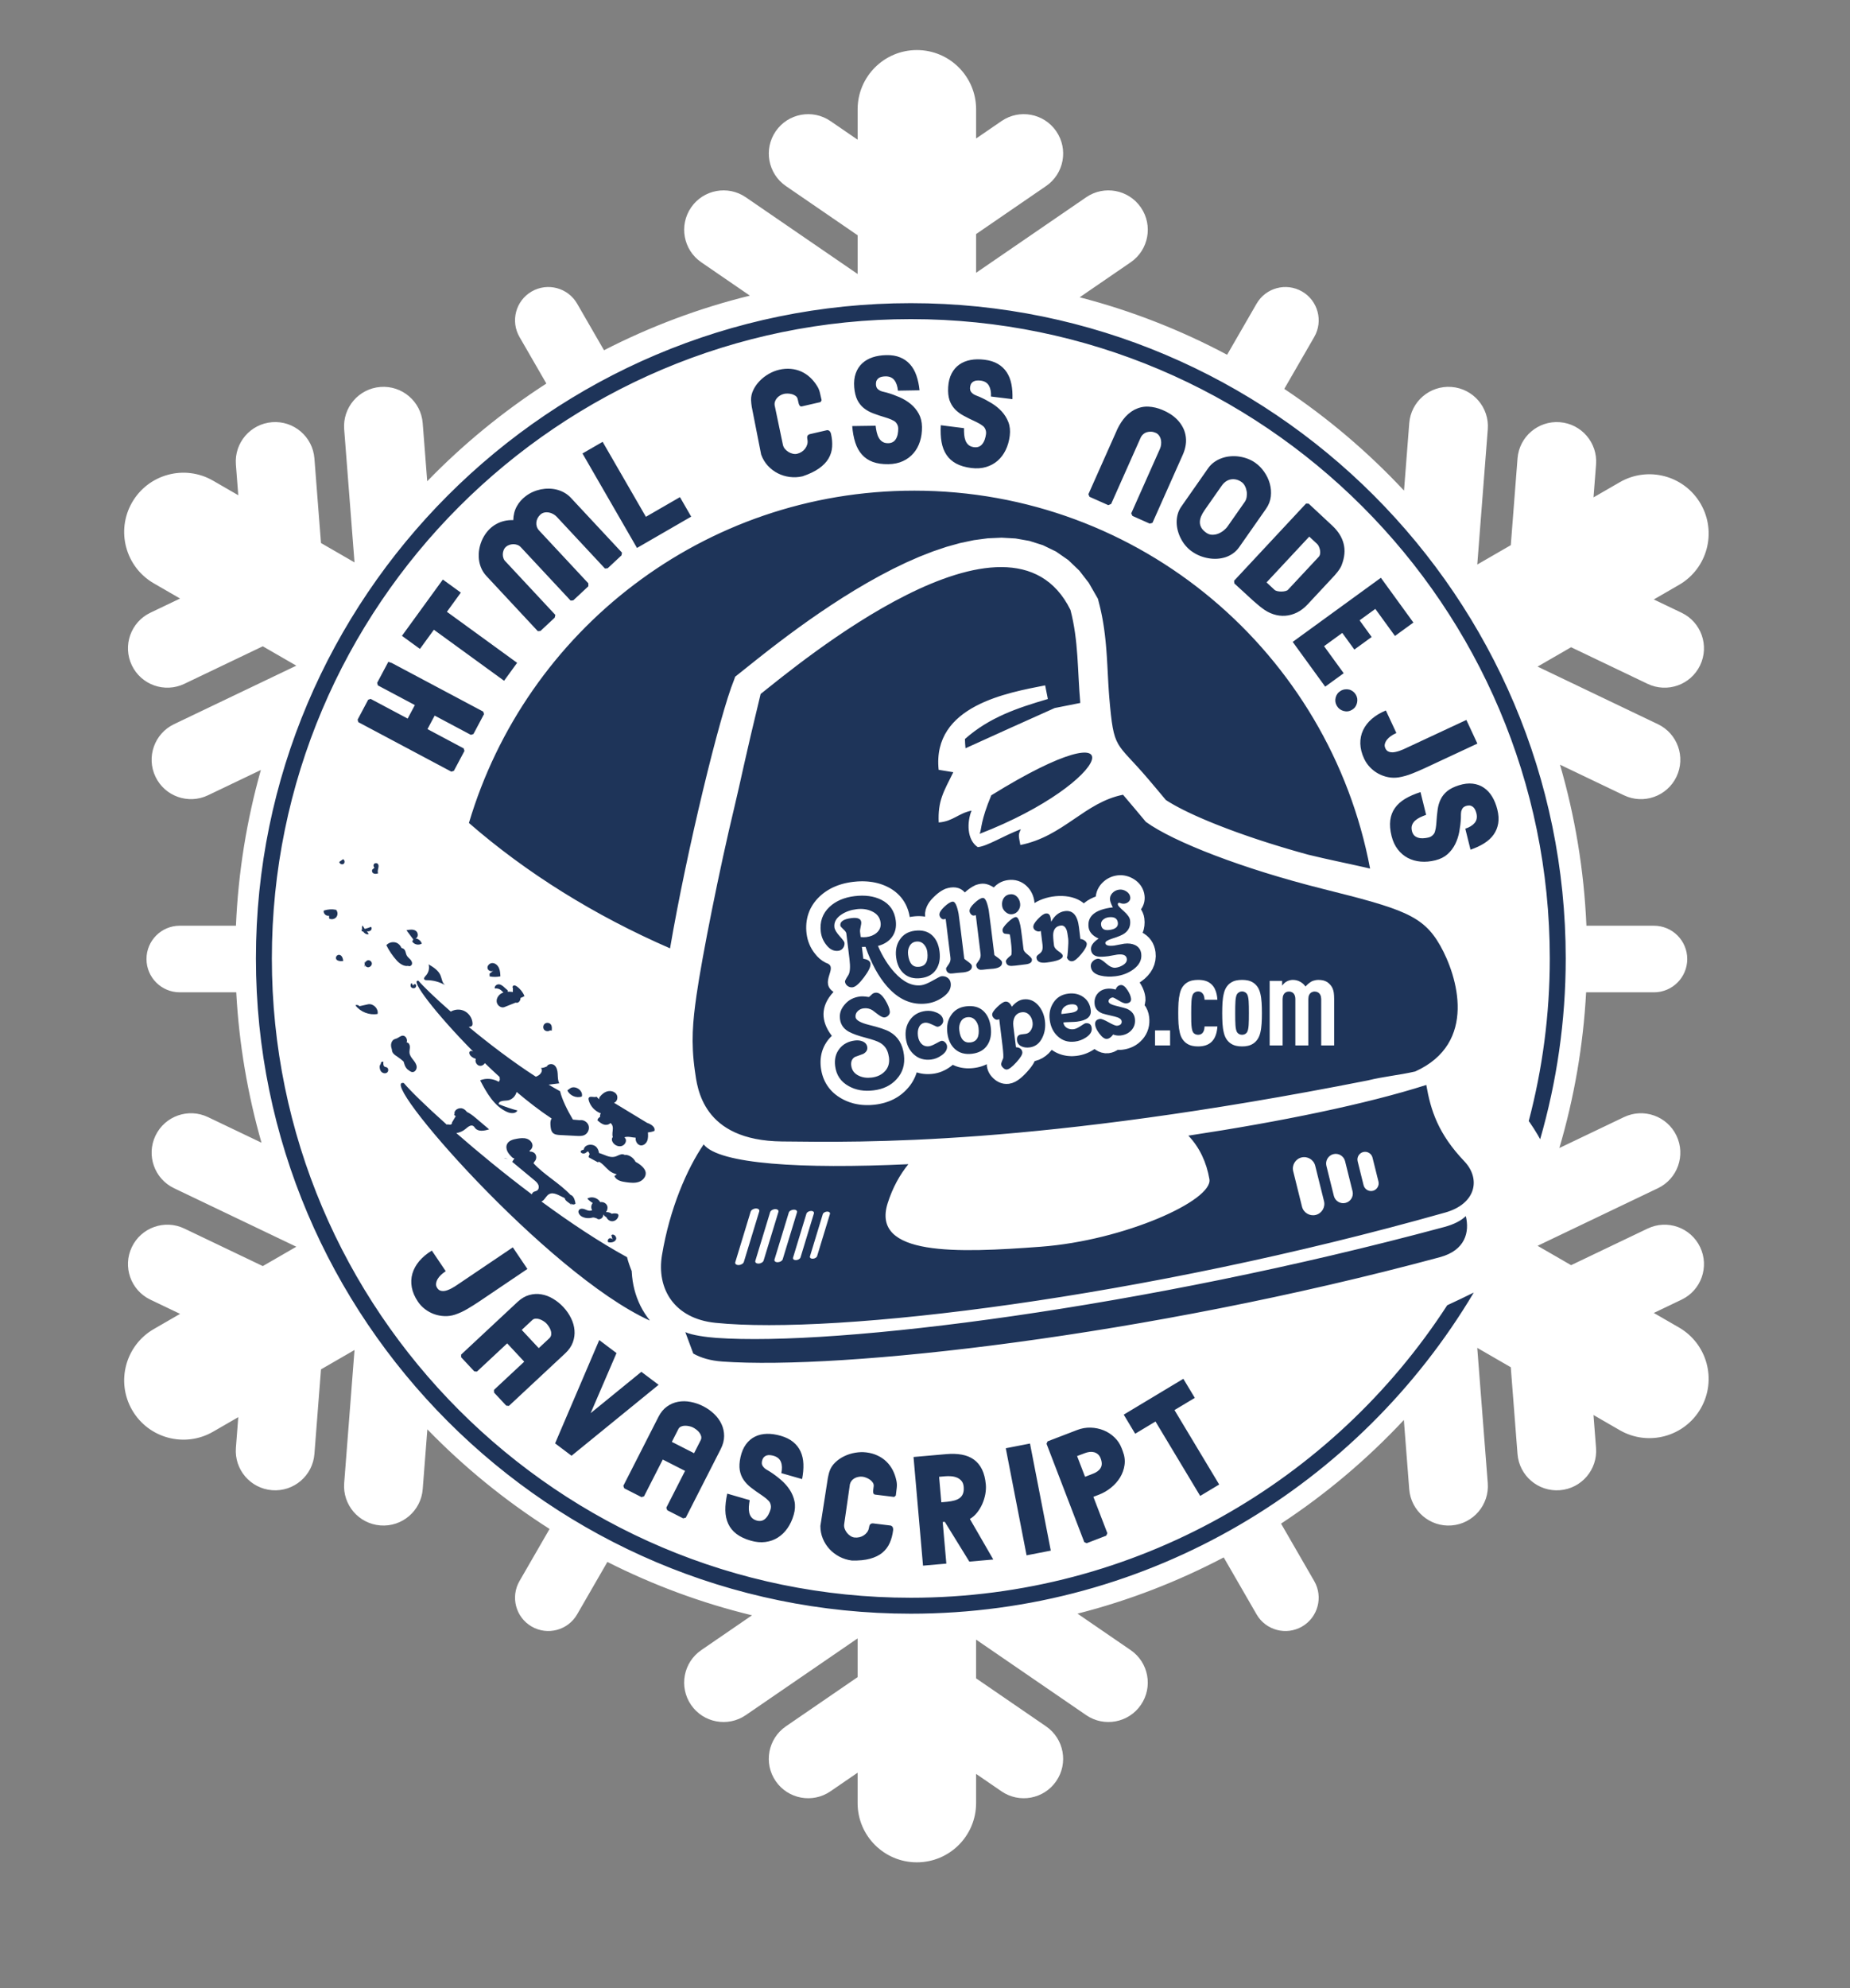 <?xml version="1.0" encoding="UTF-8" standalone="no"?>
<!-- Created with Inkscape (http://www.inkscape.org/) -->

<svg
   xmlns:dc="http://purl.org/dc/elements/1.1/"
   xmlns:cc="http://creativecommons.org/ns#"
   xmlns:rdf="http://www.w3.org/1999/02/22-rdf-syntax-ns#"
   xmlns:svg="http://www.w3.org/2000/svg"
   xmlns="http://www.w3.org/2000/svg"
   xmlns:sodipodi="http://sodipodi.sourceforge.net/DTD/sodipodi-0.dtd"
   xmlns:inkscape="http://www.inkscape.org/namespaces/inkscape"
   version="1.1"
   width="270"
   height="290"
   id="svg2"
   inkscape:version="0.48.5 r10040"
   sodipodi:docname="rs-snowflake-white-with-1e3459-background.svg">
  <rect width="100%" height="100%" fill="#808080" stroke="none"/>
  <sodipodi:namedview
     pagecolor="#ffffff"
     bordercolor="#666666"
     borderopacity="1"
     objecttolerance="10"
     gridtolerance="10"
     guidetolerance="10"
     inkscape:pageopacity="0"
     inkscape:pageshadow="2"
     inkscape:window-width="1366"
     inkscape:window-height="706"
     id="namedview3101"
     showgrid="false"
     inkscape:zoom="2.0262267"
     inkscape:cx="74.11128"
     inkscape:cy="170.08819"
     inkscape:window-x="-8"
     inkscape:window-y="-8"
     inkscape:window-maximized="1"
     inkscape:current-layer="svg2" />
  <defs
     id="defs4">
    <clipPath
       id="clipPath18">
      <path
         d="m 0,595.276 841.89,0 L 841.89,0 0,0 0,595.276 z"
         id="path20" />
    </clipPath>
    <clipPath
       id="clipPath18-1">
      <path
         inkscape:connector-curvature="0"
         d="m 0,595.276 841.89,0 L 841.89,0 0,0 0,595.276 z"
         id="path20-7" />
    </clipPath>
  </defs>
  <path
     sodipodi:type="arc"
     style="fill:#1e3459;fill-opacity:1"
     id="path3871"
     sodipodi:cx="18.754072"
     sodipodi:cy="41.755314"
     sodipodi:rx="90.315659"
     sodipodi:ry="85.873909"
     d="m 109.07,41.755 a 90.316,85.874 0 1 1 -180.631,0 90.316,85.874 0 1 1 180.631,0 z"
     transform="matrix(1.077,0,0,1.121,113.064,92.679)" />
  <g
     transform="translate(-3.23,-6.818)"
     id="layer1"
     style="fill:#ffffff;fill-opacity:1">
    <g
       transform="matrix(1.25,0,0,-1.25,-171.726,593.779)"
       id="g10"
       style="fill:#ffffff;fill-opacity:1">
      <g
         transform="translate(-5.657,42.83)"
         id="g14"
         style="fill:#ffffff;fill-opacity:1">
        <g
           clip-path="url(#clipPath18-1)"
           id="g16"
           style="fill:#ffffff;fill-opacity:1">
          <g
             transform="translate(185.238,326.162)"
             id="g22"
             style="fill:#ffffff;fill-opacity:1">
            <path
               inkscape:connector-curvature="0"
               d="M 0,0 0.438,0.313 C 0.642,0.226 0.678,-0.103 0.497,-0.232 0.317,-0.362 0.017,-0.222 0,0 m -1.181,-6.611 -0.026,0.338 c -0.329,-0.091 -0.689,0.258 -0.609,0.589 0.461,0.156 0.963,0.189 1.44,0.095 0.207,-0.229 0.219,-0.609 0.029,-0.851 -0.191,-0.242 -0.563,-0.318 -0.834,-0.171 m 1.119,-4.232 c 0.333,0.02 0.507,-0.398 0.509,-0.732 -0.145,-0.003 -0.289,-0.007 -0.434,-0.01 -10e-4,0.015 -0.002,0.031 -0.003,0.047 -0.178,-0.023 -0.368,0.101 -0.4,0.28 -0.035,0.196 0.129,0.403 0.328,0.415 m 66.79,-76.886 c -42.163,0 -76.464,34.302 -76.464,76.465 0,42.162 34.301,76.464 76.464,76.464 42.162,0 76.464,-34.302 76.464,-76.464 0,-7.319 -1.051,-14.393 -2.984,-21.098 -0.097,0.175 -0.193,0.351 -0.295,0.523 -0.285,0.482 -0.587,0.951 -0.9,1.406 -0.045,0.066 -0.093,0.127 -0.139,0.192 1.599,6.061 2.458,12.42 2.458,18.977 0,41.136 -33.468,74.603 -74.604,74.603 -41.137,0 -74.604,-33.467 -74.604,-74.603 0,-41.137 33.467,-74.604 74.604,-74.604 26.225,0 49.322,13.61 62.627,34.131 1.146,0.531 2.176,1.024 3.103,1.483 -13.344,-22.415 -37.804,-37.475 -65.73,-37.475 m 62.395,46.812 c -35.177,-9.94 -71.084,-14.309 -85.206,-12.87 -4.811,0.49 -6.893,3.971 -6.242,7.9 0.899,5.424 2.922,10.085 4.866,12.921 1.794,-2.305 11.429,-2.89 23.902,-2.309 -1.007,-1.238 -1.838,-2.734 -2.415,-4.546 -1.978,-6.215 8.14,-5.816 17.878,-5.085 9.738,0.731 20.111,5.397 19.685,7.882 -0.334,1.944 -1.131,3.69 -2.458,5.08 10.729,1.621 20.77,3.678 27.78,5.915 0.519,-2.988 1.395,-5.708 4.44,-8.906 1.942,-2.041 1.382,-4.962 -2.23,-5.982 m -37.537,-23.584 6.961,4.183 1.339,-2.226 -2.373,-1.424 5.22,-8.686 -2.219,-1.332 -5.218,8.684 -2.372,-1.425 -1.338,2.226 z m -10.944,-3.372 2.428,-12.496 -2.827,-0.549 -2.428,12.496 2.827,0.549 z m -50.292,12.074 2.015,-1.518 -3.02,-7.011 5.922,4.824 2.014,-1.516 -10.166,-8.279 -1.92,1.447 5.155,12.053 z m -21.815,7.763 c 0.153,0.518 0.42,1.001 0.803,1.458 0.388,0.452 0.873,0.862 1.466,1.222 l 1.625,-2.409 -0.168,-0.113 c -0.133,-0.09 -0.276,-0.205 -0.421,-0.348 -0.145,-0.14 -0.268,-0.294 -0.365,-0.459 -0.097,-0.169 -0.156,-0.343 -0.177,-0.525 -0.023,-0.179 0.024,-0.352 0.142,-0.525 0.092,-0.138 0.204,-0.233 0.33,-0.284 0.13,-0.049 0.267,-0.069 0.413,-0.058 0.147,0.012 0.296,0.044 0.449,0.101 0.156,0.059 0.303,0.125 0.449,0.2 0.146,0.075 0.282,0.154 0.408,0.236 0.127,0.082 0.236,0.155 0.325,0.215 l 6.445,4.347 1.702,-2.523 -5.622,-3.794 c -0.438,-0.293 -0.894,-0.581 -1.373,-0.863 -0.475,-0.284 -0.963,-0.506 -1.458,-0.673 -0.406,-0.132 -0.818,-0.189 -1.235,-0.172 -0.416,0.018 -0.815,0.093 -1.196,0.23 -0.384,0.137 -0.738,0.33 -1.065,0.578 -0.329,0.252 -0.606,0.541 -0.833,0.878 -0.379,0.561 -0.616,1.119 -0.718,1.675 -0.1,0.554 -0.075,1.092 0.074,1.606 m 10.671,13.49 c 0.165,-0.013 0.321,-0.066 0.466,-0.143 0.032,-0.01 0.064,-0.019 0.096,-0.029 l -0.093,0.027 c -0.001,0.001 -0.002,0.002 -0.003,0.002 -0.155,0.048 -0.311,0.095 -0.466,0.143 m -11.669,8.738 c 0.708,-0.85 2.52,-2.632 5.012,-4.854 0.02,0.007 0.034,0.024 0.056,0.027 0.118,0.014 0.235,-0.035 0.353,-0.026 0.117,0.009 0.243,0.129 0.185,0.232 l 0.452,0.762 c -0.064,0.051 -0.137,0.089 -0.192,0.149 l 0.054,0.114 c -0.101,0.465 0.546,0.798 0.983,0.609 0.188,-0.081 0.334,-0.221 0.46,-0.381 0.37,-0.173 0.72,-0.444 1.032,-0.708 0.52,-0.441 1.041,-0.882 1.562,-1.323 -0.552,-0.174 -1.254,-0.308 -1.627,0.135 -0.07,0.083 -0.123,0.184 -0.212,0.246 -0.292,0.207 -0.654,-0.113 -0.926,-0.344 -0.301,-0.256 -0.676,-0.414 -1.066,-0.476 2.507,-2.19 5.557,-4.704 8.812,-7.148 0.05,0.128 0.124,0.243 0.253,0.304 0.117,0.054 0.252,0.069 0.36,0.139 0.21,0.137 0.245,0.446 0.145,0.676 -0.1,0.23 -0.3,0.399 -0.493,0.559 -0.85,0.705 -1.701,1.41 -2.552,2.116 0.076,0.129 0.162,0.263 0.257,0.388 -0.018,0.016 -0.045,0.018 -0.06,0.037 -0.008,0 -0.015,-0.006 -0.023,-0.005 -0.082,0.011 -0.148,0.072 -0.207,0.13 -0.205,0.202 -0.406,0.416 -0.53,0.675 -0.125,0.26 -0.165,0.574 -0.044,0.835 0.196,0.423 0.717,0.565 1.177,0.641 0.375,0.062 0.768,0.111 1.13,-0.005 0.362,-0.117 0.684,-0.445 0.67,-0.825 -0.008,-0.233 -0.15,-0.445 -0.347,-0.571 0.013,-0.035 0.02,-0.072 0.035,-0.107 0.237,0.022 0.487,-0.078 0.626,-0.273 0.181,-0.253 0.155,-0.633 -0.059,-0.859 -0.063,-0.066 -0.126,-0.17 -0.123,-0.244 1.283,-1.378 3.024,-2.307 4.312,-3.682 0.051,-0.018 0.106,-0.03 0.148,-0.063 0.279,-0.219 0.363,-0.599 0.428,-0.947 -0.187,-0.199 -0.586,-0.086 -0.641,0.182 l 0.203,-0.426 c -0.203,0.358 -0.781,0.501 -0.815,0.883 -0.626,0.272 -1.293,0.78 -1.853,0.454 -0.272,-0.158 -0.41,-0.473 -0.637,-0.691 -0.068,-0.065 -0.15,-0.115 -0.234,-0.158 3.282,-2.412 6.726,-4.709 9.995,-6.496 0.12,-0.502 0.315,-1.057 0.545,-1.629 l 0.004,-0.115 0.04,-0.509 0.064,-0.507 0.088,-0.501 0.112,-0.496 0.14,-0.495 0.166,-0.488 0.192,-0.477 0.218,-0.47 0.245,-0.459 0.272,-0.446 0.297,-0.432 0.235,-0.302 0.024,-0.063 C 24.202,-48.039 4.216,-25.039 7.537,-25.808 m -1.135,5.099 c 0.095,0.048 0.202,0.068 0.301,0.108 0.255,0.103 0.473,0.344 0.747,0.321 0.287,-0.024 0.472,-0.348 0.45,-0.636 -0.004,-0.051 -0.029,-0.097 -0.042,-0.146 0.067,-0.017 0.136,-0.031 0.191,-0.073 0.16,-0.126 0.2,-0.352 0.188,-0.555 -0.011,-0.203 -0.063,-0.405 -0.039,-0.607 0.036,-0.303 0.235,-0.558 0.425,-0.798 0.189,-0.24 0.384,-0.5 0.41,-0.804 0.025,-0.304 -0.202,-0.649 -0.507,-0.627 -0.115,0.008 -0.22,0.064 -0.316,0.128 -0.029,0.02 -0.055,0.045 -0.082,0.068 -0.206,0.099 -0.392,0.357 -0.482,0.59 -0.056,0.147 -0.096,0.3 -0.145,0.45 -0.214,0.192 -0.44,0.371 -0.679,0.531 -0.194,0.13 -0.4,0.253 -0.541,0.438 -0.088,0.116 -0.139,0.264 -0.139,0.408 -0.065,0.198 -0.117,0.403 -0.099,0.61 0.021,0.241 0.144,0.484 0.359,0.594 m -0.91,10.992 c 0.289,0.327 0.793,0.443 1.196,0.276 0.26,-0.107 0.455,-0.33 0.562,-0.589 0.136,-0.039 0.264,-0.094 0.353,-0.202 0.157,-0.188 0.152,-0.463 0.266,-0.68 0.105,-0.198 0.3,-0.331 0.447,-0.499 0.148,-0.169 0.248,-0.426 0.125,-0.613 -0.078,-0.119 -0.24,-0.175 -0.374,-0.131 -0.014,0.005 -0.021,0.02 -0.035,0.027 -0.438,-0.104 -0.979,0.237 -1.316,0.611 -0.488,0.541 -0.901,1.148 -1.224,1.8 M 4.849,-23.55 c -0.038,0.153 0.166,0.3 0.299,0.215 -0.026,-0.216 -0.021,-0.492 0.178,-0.58 0.062,-0.027 0.131,-0.029 0.194,-0.052 0.235,-0.087 0.257,-0.46 0.059,-0.613 -0.197,-0.153 -0.506,-0.089 -0.675,0.096 -0.168,0.185 -0.213,0.455 -0.184,0.703 l 0.129,0.231 z m 28.155,59.637 -0.059,-0.32 -1.61,-1.502 -0.319,-0.03 -5.627,6.034 c -0.113,0.121 -0.253,0.231 -0.415,0.32 -0.165,0.095 -0.334,0.156 -0.511,0.186 -0.174,0.03 -0.353,0.029 -0.525,-0.008 -0.174,-0.037 -0.33,-0.117 -0.47,-0.247 -0.133,-0.126 -0.241,-0.268 -0.322,-0.423 -0.079,-0.157 -0.124,-0.316 -0.14,-0.483 -0.016,-0.166 0.001,-0.331 0.053,-0.492 0.052,-0.165 0.143,-0.315 0.271,-0.452 l 5.747,-6.163 0,-0.346 -1.755,-1.638 -0.317,-0.03 -5.815,6.235 c -0.112,0.119 -0.245,0.207 -0.402,0.265 -0.157,0.058 -0.317,0.083 -0.479,0.08 -0.161,-0.004 -0.32,-0.032 -0.472,-0.086 -0.153,-0.055 -0.286,-0.132 -0.396,-0.236 -0.116,-0.107 -0.204,-0.238 -0.261,-0.395 -0.059,-0.152 -0.09,-0.31 -0.091,-0.47 -0.002,-0.162 0.023,-0.319 0.082,-0.472 0.059,-0.155 0.146,-0.281 0.26,-0.378 l 0.006,-0.008 5.788,-6.206 -0.071,-0.319 -1.666,-1.555 -0.311,-0.024 -5.996,6.432 c -0.296,0.316 -0.517,0.67 -0.665,1.061 -0.147,0.393 -0.228,0.797 -0.237,1.209 -0.015,0.413 0.033,0.825 0.14,1.234 0.107,0.41 0.265,0.793 0.475,1.144 0.375,0.628 0.858,1.107 1.451,1.429 0.593,0.325 1.248,0.474 1.968,0.45 0.013,0.604 0.15,1.139 0.41,1.607 0.257,0.468 0.609,0.867 1.053,1.199 0.257,0.194 0.535,0.358 0.834,0.488 0.298,0.132 0.604,0.228 0.919,0.294 0.312,0.061 0.633,0.091 0.957,0.085 0.323,-0.004 0.634,-0.047 0.938,-0.125 0.304,-0.083 0.597,-0.198 0.873,-0.358 0.277,-0.159 0.526,-0.357 0.746,-0.594 l 5.961,-6.392 z m 1.753,0.548 -6.365,11.025 2.353,1.358 5.052,-8.748 3.976,2.295 1.312,-2.275 -6.328,-3.655 z m -2.637,-73.29 c 0.093,0.065 0.185,0.13 0.278,0.195 -0.314,0.085 -0.616,0.215 -0.868,0.42 -0.431,0.351 -0.786,0.87 -1.273,1.076 -0.01,-0.037 -0.014,-0.077 -0.025,-0.113 -0.374,0.202 -0.747,0.405 -1.12,0.608 0,0.134 0.047,0.264 0.117,0.378 -0.056,0.092 -0.101,0.19 -0.148,0.286 -0.051,-0.002 -0.101,-0.011 -0.153,-0.012 -0.148,-0.204 -0.466,-0.289 -0.672,-0.13 -0.031,0.024 -0.06,0.053 -0.072,0.09 -0.033,0.101 0.07,0.196 0.171,0.228 0.044,0.014 0.09,0.023 0.134,0.034 l 0.056,0.04 c 0.098,0.62 1.065,0.73 1.484,0.264 0.171,-0.191 0.252,-0.429 0.294,-0.678 0.629,-0.18 1.228,-0.591 1.854,-0.431 0.262,0.068 0.494,0.233 0.761,0.278 0.138,0.023 0.293,-0.011 0.411,-0.084 l 0.069,0.027 c 0.5,-0.04 0.946,-0.374 1.17,-0.821 0.274,-0.146 0.536,-0.316 0.76,-0.532 0.197,-0.191 0.378,-0.42 0.422,-0.691 0.08,-0.487 -0.32,-0.95 -0.785,-1.114 -0.466,-0.165 -0.977,-0.106 -1.467,-0.044 -0.548,0.069 -1.197,0.211 -1.398,0.726 m -0.022,8.532 c 1.28,-0.776 2.56,-1.552 3.84,-2.329 0.461,-0.155 0.994,-0.489 0.852,-0.942 -0.241,-0.095 -0.497,-0.152 -0.756,-0.169 0.021,-0.339 0.039,-0.692 -0.092,-1.006 -0.131,-0.313 -0.46,-0.572 -0.793,-0.505 -0.293,0.059 -0.494,0.35 -0.543,0.645 -0.014,0.081 -0.002,0.162 10e-4,0.244 -0.432,0.019 -0.89,0.19 -1.303,0.052 -0.005,-0.002 -0.01,-0.005 -0.015,-0.007 0.084,-0.078 0.152,-0.171 0.171,-0.284 0.053,-0.315 -0.184,-0.636 -0.49,-0.728 -0.307,-0.091 -0.651,0.021 -0.885,0.239 -0.19,0.175 -0.32,0.451 -0.229,0.693 0.015,0.041 0.048,0.071 0.077,0.102 -0.05,0.16 -0.058,0.345 -0.041,0.511 0.035,0.335 0.11,0.709 -0.085,0.984 -0.043,0.06 -0.096,0.108 -0.154,0.15 -0.173,-0.192 -0.476,-0.257 -0.734,-0.186 -0.303,0.084 -0.548,0.299 -0.783,0.508 l 0.065,0.182 c 0.075,0.091 0.166,0.171 0.263,0.243 -0.019,0.061 -0.03,0.125 -0.016,0.193 0.013,0.071 0.051,0.128 0.093,0.184 -0.686,0.252 -1.244,0.839 -1.424,1.548 -0.019,0.076 -0.035,0.158 -0.009,0.232 0.112,0.319 0.621,0.037 0.933,0.167 l 0.297,-0.317 c -0.026,0.091 0.015,0.225 0.082,0.311 0.238,0.303 0.555,0.564 0.931,0.647 0.377,0.083 0.815,-0.048 1.018,-0.375 0.203,-0.328 0.077,-0.838 -0.285,-0.969 0.005,-0.005 0.009,-0.013 0.014,-0.018 m -5.472,1.461 0.268,0.196 c 0.572,0.482 1.622,-0.189 1.423,-0.911 -0.633,-0.231 -1.416,0.101 -1.691,0.715 m -2.623,7.788 c 0.21,0.159 0.547,0.108 0.701,-0.104 0.146,-0.202 0.121,-0.477 0.09,-0.724 l -0.178,0.048 c -0.204,-0.166 -0.542,-0.129 -0.704,0.078 -0.162,0.207 -0.118,0.544 0.091,0.702 m -6.452,5.51 c -0.002,0.11 -0.005,0.22 -0.007,0.33 l 0.453,0.342 c -0.236,-0.162 -0.616,-0.019 -0.686,0.258 -0.082,0.322 0.251,0.643 0.582,0.63 0.332,-0.012 0.612,-0.274 0.747,-0.577 0.135,-0.303 0.152,-0.644 0.168,-0.975 -0.414,-0.082 -0.843,-0.085 -1.257,-0.008 m 2.821,-1.06 c 0.126,0.031 0.253,-0.038 0.358,-0.112 0.396,-0.278 0.709,-0.674 0.888,-1.124 -0.147,-0.083 -0.301,-0.163 -0.46,-0.217 0.018,-0.318 -0.268,-0.666 -0.562,-0.54 l -1.354,-0.539 c -0.396,-0.119 -0.829,0.238 -0.869,0.649 -0.04,0.411 0.241,0.807 0.609,0.995 0.059,0.03 0.122,0.049 0.183,0.07 -0.094,0.085 -0.177,0.183 -0.274,0.265 -0.199,0.169 -0.474,0.244 -0.731,0.202 -0.092,0.259 0.216,0.516 0.489,0.488 0.273,-0.028 0.492,-0.23 0.689,-0.422 l 0.326,-0.277 c 10e-4,-0.054 10e-4,-0.107 0.002,-0.161 0.176,0.009 0.354,0 0.528,-0.026 0.023,-0.003 0.046,-0.01 0.069,-0.015 l 0.005,0.472 c -0.101,0.08 -0.021,0.262 0.104,0.292 m -9.945,2.467 c 0.552,-0.327 1.139,-0.692 1.387,-1.283 0.167,-0.397 0.189,-0.901 0.544,-1.145 -0.646,0.379 -1.394,0.582 -2.142,0.582 -0.103,0 -0.221,0.004 -0.283,0.086 -0.104,0.136 0.048,0.313 0.165,0.436 0.328,0.345 0.458,0.866 0.329,1.324 m -1.914,2.672 0.128,0.232 C 8.373,-8.694 8.106,-8.335 7.839,-7.975 8.206,-7.901 8.618,-7.835 8.93,-8.042 9.242,-8.25 9.253,-8.849 8.885,-8.921 9.222,-8.956 9.527,-9.205 9.63,-9.527 9.277,-9.767 8.734,-9.649 8.513,-9.285 m 0.383,-5.002 c 0.128,-0.093 0.088,-0.312 -0.042,-0.402 -0.145,-0.101 -0.366,-0.065 -0.472,0.076 -0.106,0.141 -0.078,0.363 0.059,0.474 l 0.222,-0.364 c -0.109,0.114 0.106,0.309 0.233,0.216 m 11.805,-12.556 c -0.128,-0.513 -0.569,-0.946 -1.1,-0.996 -0.399,-0.038 -0.984,-0.027 -0.996,-0.427 0.712,-0.299 1.445,-0.548 2.192,-0.745 -0.204,-0.4 -0.796,-0.352 -1.207,-0.169 -1.508,0.672 -2.387,2.229 -3.149,3.694 0.705,0.285 1.533,0.204 2.187,-0.181 0.003,0.007 0.001,0.015 0.004,0.022 0.037,0.074 0.079,0.146 0.111,0.222 -0.009,0.108 -0.016,0.216 -0.028,0.324 -0.583,0.531 -1.157,1.072 -1.719,1.616 -0.131,-0.211 -0.381,-0.353 -0.626,-0.305 -0.344,0.068 -0.565,0.487 -0.428,0.808 -0.229,0.069 -0.446,0.176 -0.61,0.35 -0.136,0.145 -0.23,0.398 -0.076,0.523 0.107,0.087 0.254,0.045 0.379,-0.03 -4.353,4.4 -7.519,8.523 -6.384,8.26 0.502,-0.602 1.885,-1.946 3.76,-3.591 0.453,0.256 1.019,0.312 1.5,0.111 0.58,-0.241 1,-0.826 1.044,-1.452 0.008,-0.113 10e-4,-0.239 -0.076,-0.323 -0.075,-0.083 -0.194,-0.103 -0.304,-0.117 -0.023,-0.003 -0.045,-0.001 -0.068,-0.004 2.335,-1.934 5.094,-4.044 7.834,-5.81 0.48,0.141 0.913,0.641 0.606,1.01 0.245,0.015 0.487,0.084 0.702,0.201 l -0.046,-0.121 c 0.043,0.374 0.596,0.491 0.893,0.258 0.297,-0.232 0.38,-0.643 0.402,-1.02 0.022,-0.376 0.008,-0.772 0.183,-1.105 -0.414,-0.052 -0.828,-0.104 -1.243,-0.155 0.449,-0.268 0.896,-0.524 1.337,-0.765 0.232,-0.975 0.855,-2.231 1.499,-3.312 l 0.79,-0.068 c 0.432,0.079 0.901,-0.199 1.039,-0.616 0.137,-0.417 -0.075,-0.919 -0.47,-1.112 -0.278,-0.136 -0.603,-0.122 -0.912,-0.106 -0.648,0.033 -1.296,0.067 -1.944,0.101 -0.3,0.016 -0.63,0.043 -0.844,0.254 -0.207,0.203 -0.246,0.516 -0.272,0.804 -0.027,0.294 -0.043,0.615 0.126,0.857 0.002,0.003 0.007,0.005 0.009,0.008 -1.321,0.869 -2.709,1.937 -4.095,3.107 m 11.144,-15.09 c -0.281,0.006 -0.536,0.198 -0.651,0.452 -0.15,0.088 -0.281,0.206 -0.386,0.344 0.002,-0.049 0.01,-0.098 0.001,-0.148 -0.058,-0.333 -0.524,-0.567 -0.748,-0.316 l -0.327,0.104 c -0.061,-0.011 -0.122,-0.027 -0.183,-0.035 l 0.125,0.053 -0.019,0.006 c -0.425,-0.15 -0.908,-0.134 -1.311,0.069 -0.298,0.151 -0.565,0.539 -0.352,0.796 0.142,0.172 0.412,0.16 0.624,0.086 0.211,-0.073 0.416,-0.193 0.64,-0.184 0.087,0.003 0.174,0.024 0.261,0.054 -0.045,0.084 -0.082,0.172 -0.097,0.267 -0.031,0.205 0.033,0.424 0.165,0.581 -0.232,0.141 -0.446,0.31 -0.631,0.511 0.493,0.32 1.23,0.099 1.507,-0.409 0.327,0.057 0.699,-0.113 0.815,-0.432 0.089,-0.246 0.021,-0.527 -0.14,-0.734 0.235,0.02 0.481,-0.046 0.668,-0.192 0.183,0.05 0.377,0.06 0.563,0.025 0.075,-0.014 0.155,-0.04 0.196,-0.105 0.033,-0.053 0.032,-0.121 0.021,-0.184 -0.06,-0.343 -0.393,-0.617 -0.741,-0.609 m -0.086,-1.633 c 0.244,0.253 0.693,-0.179 0.546,-0.498 -0.147,-0.318 -0.578,-0.394 -0.919,-0.312 -0.085,0.134 -0.04,0.335 0.095,0.42 0.135,0.084 0.335,0.038 0.419,-0.097 l -0.141,0.487 z m 96.736,-2.564 c -34.439,-9.276 -69.846,-13.172 -83.758,-12.175 -1.402,0.1 -2.523,0.43 -3.409,0.934 l -0.928,2.496 c 0.806,-0.361 2.452,-0.586 3.611,-0.668 14.145,-1.014 49.974,3.504 84.985,12.934 1.175,0.316 1.993,0.752 2.531,1.276 0.449,-1.839 -0.033,-3.989 -3.032,-4.797 M 98.829,48.693 c -0.057,-0.394 -0.168,-0.778 -0.332,-1.148 l -3.555,-7.983 -0.322,-0.087 -2.014,0.898 -0.145,0.294 3.356,7.539 c 0.068,0.154 0.113,0.32 0.133,0.508 0.023,0.187 0.013,0.369 -0.024,0.544 -0.036,0.177 -0.104,0.336 -0.207,0.482 -0.101,0.146 -0.234,0.256 -0.404,0.331 -0.167,0.074 -0.341,0.119 -0.517,0.127 -0.172,0.012 -0.343,-0.007 -0.504,-0.054 -0.159,-0.047 -0.305,-0.127 -0.434,-0.243 -0.132,-0.111 -0.234,-0.255 -0.311,-0.426 l -3.43,-7.703 -0.33,-0.145 -2.195,0.976 -0.134,0.3 3.215,7.219 c 0.105,0.26 0.23,0.52 0.374,0.778 0.144,0.259 0.305,0.505 0.482,0.735 0.176,0.234 0.376,0.445 0.597,0.638 0.217,0.19 0.454,0.356 0.707,0.491 0.531,0.267 1.071,0.387 1.624,0.362 0.553,-0.028 1.097,-0.155 1.636,-0.382 0.316,-0.128 0.618,-0.285 0.911,-0.469 0.292,-0.184 0.556,-0.394 0.795,-0.633 0.235,-0.239 0.441,-0.502 0.61,-0.798 0.175,-0.292 0.298,-0.61 0.374,-0.958 0.088,-0.401 0.102,-0.799 0.044,-1.193 m 9.932,-6.048 c -0.058,-0.513 -0.245,-0.99 -0.557,-1.438 l -3.128,-4.466 c -0.211,-0.302 -0.454,-0.546 -0.729,-0.742 -0.274,-0.194 -0.568,-0.342 -0.884,-0.447 -0.316,-0.098 -0.643,-0.161 -0.978,-0.179 -0.338,-0.018 -0.671,0 -1.005,0.061 -0.333,0.055 -0.654,0.145 -0.968,0.268 -0.314,0.125 -0.601,0.275 -0.867,0.456 -0.282,0.182 -0.534,0.4 -0.761,0.657 -0.23,0.255 -0.424,0.532 -0.584,0.835 -0.166,0.301 -0.291,0.616 -0.384,0.945 -0.092,0.329 -0.144,0.662 -0.151,0.997 -0.005,0.335 0.036,0.66 0.124,0.982 0.091,0.322 0.232,0.622 0.429,0.9 l 3.126,4.467 c 0.198,0.282 0.436,0.52 0.711,0.715 0.275,0.194 0.566,0.347 0.885,0.458 0.317,0.114 0.645,0.185 0.99,0.213 0.344,0.031 0.69,0.023 1.03,-0.027 0.344,-0.049 0.672,-0.134 0.995,-0.254 0.323,-0.125 0.616,-0.278 0.886,-0.469 0.399,-0.279 0.751,-0.633 1.045,-1.06 0.299,-0.426 0.518,-0.881 0.655,-1.374 0.136,-0.488 0.175,-0.988 0.12,-1.498 m 8.281,-7.98 c -0.041,-0.125 -0.106,-0.255 -0.193,-0.396 -0.087,-0.143 -0.183,-0.278 -0.288,-0.416 -0.105,-0.135 -0.21,-0.263 -0.321,-0.387 -0.108,-0.122 -0.212,-0.232 -0.3,-0.326 l -2.899,-3.109 c -0.372,-0.398 -0.778,-0.708 -1.22,-0.926 -0.439,-0.218 -0.893,-0.346 -1.356,-0.38 -0.467,-0.036 -0.934,0.021 -1.401,0.174 -0.469,0.151 -0.917,0.397 -1.35,0.734 -0.184,0.136 -0.358,0.282 -0.525,0.426 -0.168,0.146 -0.337,0.292 -0.506,0.434 l -2.181,2.001 -0.03,0.314 8.401,9.008 0.31,-0.013 2.753,-2.566 c 0.688,-0.642 1.129,-1.341 1.322,-2.102 0.198,-0.76 0.124,-1.58 -0.216,-2.47 m 1.782,-16.121 c -0.085,-0.351 -0.278,-0.615 -0.58,-0.796 -0.306,-0.184 -0.63,-0.231 -0.977,-0.139 -0.346,0.093 -0.609,0.288 -0.791,0.591 -0.183,0.305 -0.232,0.628 -0.147,0.971 0.085,0.342 0.278,0.605 0.586,0.787 0.15,0.092 0.309,0.149 0.486,0.173 0.171,0.026 0.339,0.02 0.498,-0.02 0.159,-0.038 0.304,-0.11 0.443,-0.208 0.134,-0.101 0.248,-0.226 0.34,-0.378 0.181,-0.302 0.228,-0.629 0.142,-0.981 m 4.431,7.823 -2.292,3.157 -1.838,-1.335 1.409,-1.943 -2.02,-1.468 -1.41,1.942 -2.127,-1.546 2.293,-3.157 -2.159,-1.568 -3.796,5.225 10.297,7.482 3.796,-5.225 -2.153,-1.564 z m 3.479,-15.427 c -0.479,-0.222 -0.974,-0.435 -1.49,-0.638 -0.516,-0.206 -1.033,-0.351 -1.548,-0.437 -0.421,-0.066 -0.838,-0.059 -1.245,0.024 -0.408,0.081 -0.79,0.22 -1.146,0.415 -0.357,0.195 -0.677,0.44 -0.962,0.737 -0.286,0.298 -0.512,0.629 -0.686,0.998 -0.285,0.611 -0.433,1.199 -0.446,1.765 -0.013,0.563 0.096,1.089 0.326,1.574 0.231,0.488 0.571,0.924 1.021,1.316 0.453,0.385 0.995,0.714 1.637,0.977 l 1.227,-2.634 -0.182,-0.085 c -0.145,-0.068 -0.304,-0.16 -0.47,-0.278 -0.166,-0.115 -0.311,-0.248 -0.432,-0.397 -0.122,-0.151 -0.209,-0.314 -0.257,-0.49 -0.051,-0.172 -0.031,-0.352 0.057,-0.54 0.07,-0.151 0.166,-0.262 0.283,-0.333 0.12,-0.068 0.253,-0.111 0.398,-0.121 0.148,-0.013 0.299,-0.003 0.461,0.03 0.161,0.033 0.318,0.075 0.472,0.125 0.157,0.052 0.304,0.109 0.441,0.171 0.139,0.061 0.257,0.116 0.354,0.161 l 7.046,3.285 1.285,-2.759 -6.144,-2.866 z m 8.575,-6.447 c -0.081,-0.485 -0.258,-0.92 -0.531,-1.306 -0.274,-0.388 -0.643,-0.725 -1.104,-1.017 -0.459,-0.288 -0.991,-0.538 -1.597,-0.744 l -0.61,2.449 c 0.498,0.162 0.866,0.393 1.102,0.685 0.236,0.293 0.304,0.655 0.202,1.087 -0.036,0.142 -0.08,0.276 -0.137,0.404 -0.058,0.129 -0.131,0.235 -0.221,0.323 -0.087,0.086 -0.193,0.144 -0.317,0.183 -0.122,0.036 -0.265,0.037 -0.431,10e-4 -0.14,-0.028 -0.265,-0.081 -0.369,-0.156 -0.103,-0.074 -0.182,-0.18 -0.236,-0.319 -0.07,-0.159 -0.101,-0.323 -0.101,-0.495 0.001,-0.173 -0.001,-0.337 -0.007,-0.494 -0.025,-0.521 -0.089,-1.042 -0.186,-1.566 -0.098,-0.523 -0.256,-1.009 -0.48,-1.458 -0.223,-0.445 -0.52,-0.838 -0.893,-1.171 -0.369,-0.33 -0.842,-0.567 -1.413,-0.71 -0.6,-0.15 -1.173,-0.201 -1.722,-0.153 -0.548,0.047 -1.05,0.19 -1.503,0.427 -0.453,0.238 -0.845,0.571 -1.174,1.001 -0.328,0.426 -0.57,0.944 -0.723,1.555 -0.171,0.691 -0.222,1.304 -0.152,1.842 0.068,0.534 0.25,1.01 0.543,1.425 0.294,0.415 0.689,0.773 1.19,1.076 0.502,0.299 1.101,0.562 1.799,0.784 l 0.654,-2.653 c -0.252,-0.091 -0.487,-0.19 -0.713,-0.296 -0.224,-0.11 -0.415,-0.24 -0.577,-0.384 -0.16,-0.146 -0.277,-0.316 -0.349,-0.511 -0.073,-0.191 -0.079,-0.415 -0.021,-0.669 0.04,-0.185 0.111,-0.344 0.215,-0.479 0.102,-0.129 0.243,-0.231 0.421,-0.299 0.197,-0.074 0.415,-0.106 0.653,-0.097 0.236,0.01 0.453,0.04 0.653,0.09 0.253,0.062 0.459,0.198 0.617,0.413 0.057,0.068 0.102,0.161 0.135,0.278 0.036,0.118 0.066,0.243 0.088,0.371 0.024,0.129 0.042,0.252 0.052,0.376 0.011,0.122 0.021,0.228 0.027,0.312 0.035,0.539 0.079,1.033 0.142,1.483 0.059,0.447 0.176,0.856 0.356,1.219 0.176,0.366 0.43,0.682 0.76,0.955 0.332,0.271 0.78,0.498 1.348,0.679 0.595,0.189 1.137,0.253 1.625,0.197 0.492,-0.057 0.928,-0.214 1.305,-0.471 0.382,-0.257 0.702,-0.602 0.967,-1.032 0.263,-0.433 0.467,-0.936 0.61,-1.509 0.148,-0.599 0.184,-1.14 0.103,-1.626 M 85.918,18.43 c -0.797,-0.159 -1.593,-0.316 -2.389,-0.474 -3.475,-1.547 -6.945,-3.121 -10.416,-4.696 -0.044,0.375 -0.054,0.727 -0.065,1.081 2.871,2.544 6.125,3.62 9.681,4.667 -0.108,0.541 -0.215,1.08 -0.316,1.593 -4.321,-0.857 -13.212,-2.342 -12.435,-9.855 0.552,-0.097 1.131,-0.19 1.71,-0.281 -1.14,-2.294 -1.819,-3.344 -1.703,-5.863 1.66,0.122 2.299,1.076 3.834,1.381 -0.537,-1.318 -0.569,-3.393 0.724,-4.259 1.105,0.101 2.937,1.291 5.024,2.09 -0.285,-0.647 -0.285,-0.647 -0.049,-1.842 5.03,0.998 7.49,4.972 11.987,5.864 0.885,-1.035 1.776,-2.1 2.666,-3.164 3.214,-2.337 11.359,-5.489 20.639,-7.815 9.281,-2.327 11.719,-3.071 13.726,-6.618 2.01,-3.549 4.403,-11.396 -2.919,-14.696 -1.979,-0.452 -3.601,-0.569 -5.545,-1.045 -38.724,-7.649 -59.043,-7.217 -68.378,-7.12 -9.334,0.096 -9.896,6.265 -10.175,8.218 -0.48,3.361 -0.244,5.819 0.186,8.837 0.625,4.391 2.667,14.692 4.465,22.14 0.651,2.697 1.209,5.581 3.023,13.023 4.173,3.294 29.084,24.191 36.174,9.805 0.948,-3.596 0.811,-7.054 1.147,-10.853 -0.199,-0.04 -0.398,-0.079 -0.596,-0.118 M 76.122,7.77 c 17.474,10.825 14.238,1.529 -1.353,-4.494 0.251,0.67 0.094,1.466 1.353,4.494 m -0.778,42.883 c -0.042,0.077 -0.116,0.154 -0.211,0.226 -0.097,0.077 -0.205,0.148 -0.314,0.216 -0.113,0.068 -0.223,0.129 -0.335,0.182 -0.107,0.055 -0.203,0.1 -0.279,0.137 -0.492,0.225 -0.936,0.444 -1.333,0.665 -0.398,0.216 -0.738,0.471 -1.013,0.768 -0.277,0.295 -0.483,0.646 -0.62,1.052 -0.133,0.408 -0.183,0.907 -0.149,1.502 0.037,0.624 0.171,1.15 0.4,1.588 0.228,0.439 0.53,0.79 0.906,1.05 0.375,0.265 0.814,0.439 1.308,0.532 0.501,0.092 1.042,0.101 1.629,0.028 0.612,-0.073 1.131,-0.235 1.555,-0.486 0.424,-0.247 0.766,-0.568 1.029,-0.963 0.264,-0.395 0.446,-0.858 0.554,-1.394 0.104,-0.532 0.146,-1.12 0.122,-1.757 l -2.505,0.306 c 0.026,0.524 -0.057,0.949 -0.244,1.275 -0.189,0.327 -0.503,0.519 -0.944,0.58 -0.144,0.016 -0.285,0.022 -0.425,0.015 -0.141,-0.009 -0.269,-0.037 -0.381,-0.09 -0.111,-0.051 -0.204,-0.129 -0.284,-0.231 -0.077,-0.102 -0.129,-0.234 -0.155,-0.403 -0.024,-0.14 -0.02,-0.275 0.011,-0.399 0.033,-0.124 0.103,-0.236 0.215,-0.336 0.123,-0.121 0.264,-0.209 0.426,-0.271 0.162,-0.061 0.314,-0.121 0.459,-0.184 0.477,-0.21 0.94,-0.457 1.395,-0.735 0.454,-0.278 0.849,-0.6 1.189,-0.97 0.335,-0.368 0.595,-0.786 0.773,-1.251 0.177,-0.466 0.228,-0.991 0.157,-1.577 -0.076,-0.612 -0.233,-1.166 -0.475,-1.662 -0.239,-0.495 -0.553,-0.912 -0.937,-1.249 -0.385,-0.338 -0.837,-0.584 -1.354,-0.738 -0.516,-0.153 -1.087,-0.193 -1.711,-0.117 -0.706,0.088 -1.299,0.26 -1.776,0.517 -0.473,0.256 -0.853,0.596 -1.135,1.019 -0.282,0.423 -0.476,0.919 -0.577,1.496 -0.101,0.575 -0.131,1.228 -0.088,1.962 l 2.711,-0.342 c -0.005,-0.268 10e-4,-0.523 0.022,-0.771 0.023,-0.249 0.074,-0.473 0.151,-0.677 0.079,-0.202 0.194,-0.372 0.351,-0.509 0.154,-0.136 0.359,-0.223 0.618,-0.26 0.187,-0.028 0.36,-0.019 0.523,0.032 0.159,0.047 0.304,0.143 0.431,0.284 0.14,0.158 0.246,0.349 0.325,0.574 0.075,0.225 0.125,0.439 0.15,0.643 0.032,0.258 -0.023,0.499 -0.165,0.723 m -10.349,0.615 c -0.053,0.07 -0.134,0.136 -0.24,0.195 -0.107,0.062 -0.223,0.118 -0.341,0.17 -0.121,0.051 -0.239,0.097 -0.354,0.135 -0.118,0.039 -0.218,0.07 -0.298,0.096 -0.518,0.155 -0.989,0.31 -1.413,0.472 -0.424,0.159 -0.796,0.364 -1.11,0.619 -0.316,0.254 -0.567,0.574 -0.759,0.956 -0.189,0.386 -0.308,0.872 -0.359,1.468 -0.049,0.622 0.01,1.163 0.176,1.628 0.165,0.465 0.416,0.855 0.751,1.166 0.336,0.314 0.745,0.548 1.223,0.709 0.482,0.158 1.018,0.244 1.608,0.254 0.617,0.011 1.152,-0.077 1.607,-0.266 0.455,-0.186 0.839,-0.456 1.152,-0.81 0.318,-0.354 0.564,-0.788 0.743,-1.303 0.178,-0.512 0.303,-1.089 0.366,-1.724 l -2.522,-0.044 c -0.049,0.522 -0.189,0.932 -0.42,1.227 -0.232,0.297 -0.572,0.444 -1.015,0.442 -0.145,-0.003 -0.286,-0.016 -0.423,-0.042 -0.139,-0.029 -0.261,-0.076 -0.366,-0.143 -0.102,-0.066 -0.183,-0.156 -0.248,-0.268 -0.063,-0.112 -0.096,-0.25 -0.098,-0.42 -0.005,-0.143 0.018,-0.277 0.068,-0.394 0.048,-0.118 0.132,-0.22 0.259,-0.303 0.139,-0.102 0.29,-0.17 0.459,-0.209 0.168,-0.039 0.328,-0.077 0.479,-0.118 0.503,-0.141 0.995,-0.322 1.485,-0.534 0.488,-0.213 0.924,-0.475 1.312,-0.797 0.385,-0.316 0.698,-0.693 0.939,-1.13 0.24,-0.435 0.366,-0.949 0.376,-1.538 0.009,-0.618 -0.069,-1.187 -0.239,-1.713 -0.167,-0.524 -0.42,-0.98 -0.755,-1.367 -0.333,-0.388 -0.746,-0.697 -1.238,-0.92 -0.489,-0.224 -1.049,-0.342 -1.677,-0.353 -0.713,-0.012 -1.323,0.078 -1.832,0.264 -0.503,0.187 -0.927,0.471 -1.265,0.851 -0.339,0.379 -0.599,0.845 -0.78,1.401 -0.179,0.557 -0.3,1.199 -0.36,1.931 l 2.733,0.039 c 0.031,-0.266 0.074,-0.516 0.129,-0.761 0.057,-0.243 0.137,-0.46 0.244,-0.649 0.105,-0.189 0.244,-0.341 0.418,-0.455 0.171,-0.114 0.388,-0.171 0.65,-0.172 0.187,-10e-4 0.357,0.033 0.511,0.104 0.151,0.069 0.281,0.184 0.387,0.341 0.115,0.177 0.197,0.381 0.242,0.614 0.043,0.234 0.063,0.452 0.061,0.658 -0.005,0.26 -0.092,0.491 -0.266,0.693 m 2.108,-7.948 c 26.483,0 48.512,-18.997 53.248,-44.103 -0.216,0.051 -0.429,0.103 -0.649,0.153 -2.023,0.462 -4.21,0.893 -6.566,1.468 l -0.82,0.227 -0.811,0.231 -0.798,0.233 -0.789,0.237 -0.778,0.239 -0.766,0.24 -0.751,0.243 -0.738,0.244 -0.721,0.245 -0.707,0.247 -0.692,0.246 -0.673,0.247 -0.656,0.248 -0.637,0.245 -0.617,0.244 -0.596,0.243 L 101.01,4.94 100.457,5.178 99.928,5.414 99.424,5.646 98.945,5.875 98.491,6.099 98.067,6.318 97.671,6.53 97.306,6.735 96.972,6.931 96.674,7.115 96.502,7.227 96.466,7.27 96.3,7.468 96.132,7.67 95.963,7.872 95.796,8.071 95.628,8.271 95.459,8.472 95.29,8.673 95.122,8.872 94.955,9.069 94.786,9.27 94.615,9.47 94.45,9.666 c -3.832,4.5 -4.009,3.239 -4.55,9.518 l -0.026,0.33 -0.024,0.332 -0.022,0.335 -0.021,0.333 -0.021,0.336 -0.018,0.335 -0.018,0.341 -0.019,0.34 -0.018,0.34 -0.018,0.341 -0.018,0.345 -0.021,0.347 -0.02,0.348 -0.022,0.35 -0.024,0.355 -0.026,0.356 -0.029,0.357 -0.031,0.359 -0.035,0.363 -0.038,0.365 -0.041,0.368 -0.047,0.369 -0.049,0.372 -0.056,0.378 -0.061,0.376 -0.065,0.379 -0.073,0.384 -0.079,0.386 -0.085,0.388 -0.093,0.39 -0.208,0.817 -1.068,1.861 -1.115,1.439 -1.283,1.225 -1.423,0.988 -1.527,0.741 -1.587,0.503 -1.617,0.285 -1.624,0.092 -1.622,-0.073 -1.611,-0.214 -1.605,-0.337 -1.594,-0.442 -1.584,-0.535 -1.571,-0.614 -1.557,-0.683 -1.539,-0.742 -1.515,-0.791 -1.489,-0.83 -1.457,-0.858 -1.417,-0.878 -1.374,-0.889 -1.324,-0.889 -1.269,-0.879 -1.205,-0.863 -1.135,-0.832 -1.06,-0.796 -0.977,-0.747 -0.886,-0.691 -0.788,-0.622 -0.682,-0.543 -0.563,-0.45 -1.285,-1.023 c -0.042,-0.13 -0.086,-0.261 -0.143,-0.4 C 44.423,17.168 40.574,1.374 38.616,-10.087 29.801,-6.255 21.861,-1.309 15.135,4.542 21.783,26.961 42.527,43.32 67.103,43.32 m -15.311,5.361 c 0.035,-0.177 0.112,-0.335 0.231,-0.481 0.121,-0.144 0.26,-0.264 0.418,-0.362 0.156,-0.098 0.325,-0.165 0.505,-0.207 0.179,-0.041 0.346,-0.045 0.505,-0.007 0.184,0.041 0.358,0.115 0.521,0.219 0.162,0.105 0.297,0.226 0.408,0.373 0.111,0.144 0.194,0.305 0.247,0.483 0.054,0.174 0.066,0.356 0.035,0.544 l -0.007,0.03 c -0.039,0.164 -0.039,0.301 -0.004,0.409 0.036,0.106 0.129,0.185 0.279,0.232 l 0.006,0.002 2.024,0.466 0.027,-0.003 c 0.117,-0.005 0.21,-0.05 0.281,-0.131 0.067,-0.082 0.114,-0.176 0.137,-0.28 0.125,-0.537 0.169,-1.049 0.135,-1.538 -0.033,-0.487 -0.176,-0.943 -0.424,-1.366 -0.249,-0.421 -0.621,-0.805 -1.113,-1.152 -0.491,-0.346 -1.127,-0.652 -1.911,-0.915 l -0.017,-0.004 c -0.497,-0.115 -0.99,-0.138 -1.489,-0.074 -0.499,0.067 -0.965,0.209 -1.398,0.431 -0.435,0.223 -0.821,0.519 -1.159,0.885 -0.337,0.369 -0.598,0.804 -0.777,1.299 l -1.098,5.575 c -0.017,0.13 -0.036,0.258 -0.051,0.391 -0.018,0.134 -0.028,0.263 -0.029,0.389 -0.01,0.405 0.078,0.797 0.266,1.183 0.185,0.384 0.433,0.735 0.742,1.053 0.309,0.32 0.663,0.592 1.061,0.821 0.397,0.226 0.8,0.387 1.211,0.483 0.479,0.112 0.937,0.144 1.37,0.103 0.434,-0.039 0.84,-0.145 1.215,-0.313 0.374,-0.169 0.717,-0.398 1.028,-0.683 0.309,-0.287 0.581,-0.62 0.813,-0.998 0.153,-0.237 0.264,-0.498 0.33,-0.782 0.065,-0.287 0.132,-0.578 0.202,-0.877 l -0.117,-0.22 -2.175,-0.502 c -0.109,-0.026 -0.193,-0.004 -0.251,0.067 -0.058,0.071 -0.1,0.149 -0.125,0.238 -0.026,0.087 -0.047,0.18 -0.065,0.271 -0.019,0.093 -0.042,0.184 -0.062,0.274 -0.037,0.154 -0.116,0.277 -0.243,0.37 -0.127,0.094 -0.27,0.158 -0.428,0.205 -0.161,0.043 -0.325,0.065 -0.491,0.069 -0.169,0.003 -0.311,-0.009 -0.426,-0.036 C 51.761,54.577 51.605,54.514 51.465,54.428 51.324,54.344 51.203,54.242 51.101,54.125 51,54.006 50.925,53.877 50.875,53.734 50.825,53.593 50.808,53.445 50.829,53.286 l 0.963,-4.605 z m -31.031,-25.45 -1.521,-2.095 -8.197,5.955 -1.628,-2.238 -2.101,1.526 4.775,6.57 2.101,-1.525 -1.626,-2.238 8.197,-5.955 z m -18.542,-6.924 -0.082,0.292 1.236,2.328 0.289,0.094 4.32,-2.298 0.839,1.578 -4.32,2.297 -0.081,0.3 1.304,2.449 0.412,-0.139 10.668,-5.671 0.09,-0.296 -1.233,-2.32 -0.3,-0.097 -4.227,2.247 -0.839,-1.576 4.228,-2.25 0.09,-0.294 -1.237,-2.327 -0.297,-0.092 -10.86,5.775 z m 1.165,-32.918 c 0.607,0.098 1.209,-0.53 1.087,-1.132 -0.959,-0.176 -2.001,0.228 -2.59,1.005 0.15,0.088 0.364,0.041 0.464,-0.102 l 1.039,0.229 z m -0.381,5.009 -0.005,-0.199 c 0.075,0.19 0.224,0.341 0.427,0.327 0.17,-0.012 0.325,-0.141 0.367,-0.307 0.07,-0.279 -0.232,-0.572 -0.512,-0.507 -0.133,0.031 -0.232,0.134 -0.287,0.257 l -0.006,-0.241 c -0.047,0.109 -0.044,0.23 -0.022,0.348 -0.023,0.11 -0.021,0.225 0.038,0.322 m -0.287,4.19 0.251,-0.408 c 0.246,0.064 0.489,0.14 0.724,0.238 C 3.829,-7.679 3.786,-7.915 3.65,-8.015 3.522,-8.109 3.352,-8.113 3.192,-8.102 3.311,-8.185 3.402,-8.309 3.402,-8.454 3.143,-8.48 2.907,-8.324 2.769,-8.107 2.732,-8.113 2.694,-8.111 2.658,-8.125 l -0.077,0.212 c 0.032,0.005 0.063,0.016 0.095,0.022 -0.045,0.16 -0.043,0.33 0.04,0.479 m 1.814,6.08 C 4.343,-1.399 4.123,-1.429 3.958,-1.32 3.793,-1.211 3.76,-0.918 3.937,-0.83 l 0.174,0.159 c -0.129,0.092 -0.158,0.296 -0.06,0.42 0.098,0.124 0.302,0.144 0.422,0.04 C 4.769,-0.466 4.361,-0.98 4.53,-1.332 m 15.071,-54.852 -3.529,-3.292 -0.309,0.023 -1.54,1.65 0,0.31 6.604,6.159 c 0.427,0.396 0.878,0.662 1.352,0.792 0.474,0.133 0.942,0.158 1.414,0.078 0.47,-0.081 0.925,-0.248 1.364,-0.514 0.442,-0.262 0.841,-0.584 1.206,-0.974 0.368,-0.396 0.665,-0.823 0.89,-1.285 0.23,-0.461 0.364,-0.929 0.406,-1.41 0.042,-0.475 -0.022,-0.947 -0.19,-1.411 -0.17,-0.466 -0.47,-0.899 -0.894,-1.294 l -6.57,-6.127 -0.314,0.028 -1.423,1.525 -0.005,0.315 3.529,3.291 -1.991,2.136 z m 18.166,-13.556 -2.192,-4.299 -0.296,-0.084 -2.011,1.024 -0.107,0.29 4.1,8.046 c 0.265,0.521 0.596,0.923 0.997,1.207 0.402,0.289 0.834,0.471 1.303,0.558 0.47,0.084 0.955,0.083 1.46,-0.016 0.504,-0.097 0.991,-0.262 1.464,-0.503 0.481,-0.245 0.906,-0.545 1.278,-0.902 0.372,-0.355 0.659,-0.749 0.862,-1.187 0.202,-0.433 0.305,-0.898 0.305,-1.392 -0.002,-0.493 -0.134,-1.005 -0.398,-1.523 l -4.079,-8.003 -0.303,-0.081 -1.858,0.947 -0.115,0.294 2.192,4.3 -2.602,1.324 z m 13.797,-0.289 c -0.135,0.353 -0.415,0.59 -0.84,0.72 -0.139,0.039 -0.278,0.067 -0.418,0.082 -0.14,0.013 -0.271,0.004 -0.389,-0.03 -0.119,-0.032 -0.223,-0.094 -0.319,-0.183 -0.091,-0.088 -0.164,-0.211 -0.215,-0.373 -0.045,-0.136 -0.063,-0.27 -0.051,-0.397 0.012,-0.127 0.064,-0.248 0.159,-0.364 0.103,-0.14 0.23,-0.249 0.378,-0.334 0.152,-0.087 0.292,-0.17 0.425,-0.255 0.439,-0.282 0.857,-0.597 1.264,-0.944 0.403,-0.345 0.745,-0.726 1.021,-1.146 0.275,-0.415 0.466,-0.868 0.567,-1.356 0.103,-0.486 0.072,-1.013 -0.09,-1.58 -0.171,-0.593 -0.412,-1.115 -0.729,-1.568 -0.314,-0.452 -0.69,-0.814 -1.121,-1.087 -0.434,-0.274 -0.917,-0.447 -1.453,-0.517 -0.534,-0.071 -1.105,-0.021 -1.709,0.153 -0.684,0.195 -1.24,0.46 -1.673,0.788 -0.426,0.326 -0.749,0.72 -0.961,1.182 -0.213,0.463 -0.326,0.984 -0.337,1.569 -0.009,0.584 0.064,1.234 0.22,1.951 l 2.624,-0.761 c -0.048,-0.262 -0.079,-0.516 -0.098,-0.764 -0.016,-0.251 -0.002,-0.482 0.044,-0.692 0.046,-0.213 0.133,-0.399 0.266,-0.558 0.131,-0.158 0.322,-0.276 0.57,-0.355 0.18,-0.056 0.354,-0.074 0.522,-0.051 0.163,0.023 0.323,0.095 0.47,0.214 0.161,0.136 0.298,0.307 0.411,0.516 0.109,0.212 0.192,0.414 0.248,0.611 0.073,0.25 0.057,0.497 -0.05,0.741 -0.029,0.083 -0.089,0.17 -0.172,0.258 -0.084,0.089 -0.179,0.178 -0.277,0.26 -0.1,0.086 -0.199,0.162 -0.3,0.232 -0.1,0.074 -0.187,0.132 -0.257,0.181 -0.449,0.299 -0.854,0.584 -1.213,0.863 -0.358,0.275 -0.653,0.582 -0.879,0.917 -0.229,0.336 -0.375,0.715 -0.447,1.137 -0.068,0.423 -0.041,0.925 0.086,1.508 0.136,0.61 0.35,1.109 0.644,1.505 0.293,0.397 0.647,0.697 1.059,0.895 0.413,0.203 0.871,0.307 1.377,0.321 0.507,0.012 1.044,-0.064 1.612,-0.227 0.593,-0.17 1.081,-0.411 1.459,-0.723 0.381,-0.311 0.669,-0.682 0.866,-1.113 0.198,-0.431 0.307,-0.918 0.328,-1.463 0.02,-0.541 -0.029,-1.129 -0.153,-1.755 l -2.426,0.696 c 0.107,0.513 0.094,0.944 -0.043,1.296 m 10.724,-2.401 c -0.087,0.132 -0.199,0.242 -0.332,0.34 -0.136,0.095 -0.283,0.172 -0.438,0.233 -0.156,0.06 -0.295,0.097 -0.412,0.113 -0.171,0.02 -0.339,0.015 -0.501,-0.019 -0.161,-0.03 -0.31,-0.084 -0.445,-0.16 -0.136,-0.077 -0.25,-0.173 -0.345,-0.289 -0.094,-0.116 -0.161,-0.251 -0.198,-0.406 l -0.669,-4.656 c -0.026,-0.18 -0.009,-0.354 0.052,-0.531 0.064,-0.177 0.155,-0.337 0.27,-0.485 0.113,-0.144 0.249,-0.267 0.404,-0.365 0.151,-0.101 0.309,-0.162 0.472,-0.182 0.186,-0.023 0.375,-0.013 0.564,0.029 0.187,0.043 0.356,0.112 0.51,0.211 0.155,0.097 0.287,0.22 0.398,0.37 0.11,0.144 0.183,0.312 0.219,0.501 l 0.003,0.03 c 0.02,0.166 0.067,0.295 0.137,0.383 0.071,0.088 0.185,0.132 0.34,0.124 l 0.008,-0.001 2.062,-0.253 0.023,-0.011 c 0.11,-0.047 0.181,-0.121 0.22,-0.22 0.034,-0.1 0.045,-0.204 0.032,-0.311 -0.067,-0.547 -0.199,-1.043 -0.399,-1.49 -0.197,-0.448 -0.486,-0.827 -0.865,-1.14 -0.377,-0.309 -0.859,-0.544 -1.44,-0.701 -0.58,-0.158 -1.282,-0.228 -2.11,-0.207 l -0.016,10e-4 c -0.506,0.063 -0.978,0.211 -1.425,0.44 -0.445,0.235 -0.836,0.527 -1.165,0.883 -0.335,0.36 -0.595,0.769 -0.788,1.229 -0.191,0.463 -0.285,0.959 -0.285,1.486 l 0.875,5.615 c 0.028,0.127 0.055,0.254 0.085,0.384 0.028,0.133 0.064,0.256 0.107,0.376 0.128,0.383 0.346,0.723 0.652,1.02 0.306,0.298 0.661,0.542 1.059,0.736 0.4,0.194 0.826,0.33 1.277,0.407 0.452,0.078 0.884,0.093 1.304,0.041 0.489,-0.06 0.93,-0.183 1.323,-0.372 0.396,-0.184 0.739,-0.423 1.034,-0.709 0.294,-0.287 0.538,-0.62 0.732,-0.994 0.193,-0.375 0.333,-0.78 0.424,-1.215 0.062,-0.276 0.077,-0.558 0.042,-0.848 -0.037,-0.291 -0.072,-0.588 -0.109,-0.893 l -0.186,-0.167 -2.216,0.271 c -0.112,0.014 -0.18,0.064 -0.211,0.15 -0.032,0.087 -0.044,0.175 -0.038,0.266 0.006,0.091 0.018,0.184 0.033,0.279 0.011,0.092 0.024,0.185 0.034,0.277 0.02,0.156 -0.014,0.301 -0.102,0.43 m 8.586,-9.453 -2.723,-0.239 -1.108,12.681 3.808,0.333 c 0.678,0.059 1.291,0.039 1.833,-0.06 0.542,-0.099 1.012,-0.288 1.408,-0.576 0.392,-0.281 0.707,-0.662 0.945,-1.144 0.237,-0.482 0.386,-1.072 0.449,-1.773 0.029,-0.345 0.009,-0.713 -0.06,-1.11 -0.073,-0.394 -0.19,-0.774 -0.35,-1.142 -0.163,-0.366 -0.366,-0.706 -0.61,-1.018 -0.249,-0.313 -0.53,-0.557 -0.844,-0.739 l 2.734,-4.734 -2.797,-0.245 -2.867,4.644 -0.243,-0.021 0.425,-4.857 z m 18.801,3.544 -0.135,-0.285 -2.278,-0.876 -0.284,0.126 -4.409,11.483 0.13,0.276 3.461,1.329 c 0.509,0.194 1.033,0.286 1.565,0.27 0.533,-0.018 1.038,-0.12 1.512,-0.312 0.471,-0.192 0.893,-0.463 1.263,-0.818 0.369,-0.353 0.649,-0.771 0.836,-1.256 l 0.138,-0.361 c 0.21,-0.546 0.28,-1.083 0.205,-1.61 -0.073,-0.527 -0.249,-1.012 -0.522,-1.461 -0.273,-0.445 -0.628,-0.843 -1.059,-1.192 -0.432,-0.348 -0.899,-0.619 -1.403,-0.813 l -0.653,-0.25 1.633,-4.25 z m 66.746,24.006 -2.945,1.7 3.242,1.551 c 2.291,1.095 3.261,3.841 2.165,6.132 l 0,0 c -1.096,2.291 -3.841,3.26 -6.132,2.164 l -8.932,-4.271 -3.898,2.25 c 0.006,0.009 0.014,0.018 0.02,0.027 l 14.016,6.703 c 2.291,1.095 3.26,3.841 2.165,6.132 -1.096,2.291 -3.841,3.26 -6.132,2.164 l -7.541,-3.606 c 1.709,5.808 2.786,11.888 3.123,18.169 l 7.921,0 c 2.146,0 3.886,1.739 3.886,3.885 0,2.146 -1.74,3.886 -3.886,3.886 l -7.886,0 c -0.277,6.499 -1.34,12.79 -3.084,18.792 l 7.467,-3.571 c 2.291,-1.096 5.036,-0.127 6.132,2.164 1.095,2.291 0.126,5.037 -2.165,6.132 l -14.052,6.721 3.914,2.26 8.932,-4.272 c 2.291,-1.096 5.036,-0.127 6.132,2.164 l 0,0 c 1.096,2.291 0.126,5.037 -2.165,6.133 l -3.242,1.55 2.945,1.701 c 3.308,1.91 4.442,6.14 2.532,9.449 -1.91,3.309 -6.141,4.442 -9.45,2.532 l -3.068,-1.771 0.298,3.833 c 0.197,2.532 -1.696,4.744 -4.228,4.941 l 0,0 c -2.532,0.197 -4.744,-1.697 -4.941,-4.228 l -0.786,-10.122 -3.914,-2.26 1.226,15.781 c 0.197,2.531 -1.697,4.743 -4.228,4.94 -2.532,0.197 -4.744,-1.696 -4.941,-4.228 l -0.611,-7.865 c -4.182,4.474 -8.868,8.463 -13.979,11.868 l 3.497,6.058 c 1.073,1.858 0.436,4.235 -1.422,5.308 -1.859,1.073 -4.235,0.436 -5.308,-1.422 l -3.442,-5.961 c -5.4,2.872 -11.164,5.146 -17.216,6.705 l 5.958,4.086 c 2.094,1.436 2.628,4.298 1.191,6.393 l 0,0 c -1.436,2.094 -4.298,2.628 -6.392,1.191 l -12.847,-8.809 0,4.519 8.166,5.6 c 2.094,1.436 2.628,4.298 1.191,6.393 l 0,0 c -1.436,2.094 -4.298,2.627 -6.392,1.191 l -2.965,-2.033 0,3.401 c 0,3.821 -3.097,6.918 -6.917,6.918 l 0,0 c -3.821,0 -6.918,-3.097 -6.918,-6.918 l 0,-3.542 -3.171,2.174 c -2.094,1.436 -4.956,0.903 -6.393,-1.191 l 0,0 c -1.436,-2.095 -0.902,-4.957 1.192,-6.393 l 8.372,-5.742 0,-4.519 -13.053,8.951 c -2.094,1.437 -4.956,0.903 -6.393,-1.191 l 0,0 c -1.436,-2.095 -0.902,-4.957 1.192,-6.393 l 5.675,-3.892 C 41.961,64.61 36.259,62.454 30.906,59.706 l -3.138,5.435 c -1.073,1.858 -3.45,2.495 -5.308,1.422 -1.859,-1.073 -2.495,-3.45 -1.422,-5.308 L 24.176,55.82 C 19.113,52.553 14.446,48.728 10.264,44.419 L 9.738,51.194 C 9.541,53.726 7.329,55.619 4.797,55.422 2.265,55.225 0.372,53.013 0.569,50.482 l 1.206,-15.531 -3.914,2.26 -0.767,9.872 c -0.196,2.531 -2.408,4.425 -4.94,4.228 l 0,0 c -2.532,-0.197 -4.425,-2.409 -4.228,-4.941 l 0.278,-3.583 -2.945,1.7 c -3.309,1.91 -7.539,0.777 -9.45,-2.532 -1.91,-3.308 -0.776,-7.539 2.532,-9.449 l 3.068,-1.772 -3.469,-1.658 c -2.291,-1.096 -3.26,-3.842 -2.164,-6.133 l 0,0 c 1.096,-2.291 3.841,-3.26 6.132,-2.164 l 9.159,4.38 3.914,-2.26 -14.279,-6.829 c -2.291,-1.095 -3.26,-3.841 -2.165,-6.132 1.096,-2.291 3.841,-3.26 6.132,-2.164 l 6.172,2.951 C -10.798,4.91 -11.801,-1.171 -12.068,-7.447 l -6.56,0 c -2.146,0 -3.885,-1.74 -3.885,-3.886 0,-2.146 1.739,-3.885 3.885,-3.885 l 6.595,0 c 0.325,-6.059 1.343,-11.928 2.948,-17.55 l -6.246,2.987 c -2.291,1.096 -5.036,0.127 -6.132,-2.164 -1.095,-2.291 -0.126,-5.037 2.165,-6.132 l 14.279,-6.829 -3.914,-2.26 -9.159,4.38 c -2.291,1.096 -5.036,0.127 -6.132,-2.164 l 0,0 c -1.096,-2.291 -0.127,-5.037 2.164,-6.132 l 3.469,-1.659 -3.068,-1.772 c -3.308,-1.91 -4.442,-6.14 -2.532,-9.449 1.911,-3.308 6.141,-4.442 9.45,-2.532 l 2.945,1.7 -0.278,-3.583 c -0.197,-2.532 1.696,-4.744 4.228,-4.941 2.532,-0.196 4.744,1.697 4.94,4.229 l 0.767,9.871 3.914,2.26 -1.206,-15.53 c -0.197,-2.532 1.696,-4.744 4.228,-4.941 2.532,-0.196 4.744,1.697 4.941,4.229 l 0.542,6.984 c 4.281,-4.407 9.069,-8.309 14.269,-11.623 l -3.511,-6.081 c -1.073,-1.859 -0.437,-4.235 1.422,-5.308 1.858,-1.073 4.235,-0.437 5.308,1.422 l 3.532,6.118 c 5.313,-2.689 10.967,-4.793 16.884,-6.228 l -5.923,-4.062 c -2.094,-1.436 -2.628,-4.298 -1.192,-6.393 1.437,-2.094 4.299,-2.627 6.393,-1.191 l 13.053,8.951 0,-4.519 -8.372,-5.742 c -2.094,-1.436 -2.628,-4.298 -1.192,-6.392 l 0,0 c 1.437,-2.095 4.299,-2.628 6.393,-1.192 l 3.171,2.175 0,-3.543 c 0,-3.82 3.097,-6.917 6.918,-6.917 l 0,0 c 3.82,0 6.917,3.097 6.917,6.917 l 0,3.401 2.965,-2.033 c 2.094,-1.436 4.956,-0.903 6.392,1.192 l 0,0 c 1.437,2.094 0.903,4.956 -1.191,6.392 l -8.166,5.6 0,4.52 12.847,-8.81 c 2.094,-1.436 4.956,-0.903 6.392,1.191 1.437,2.095 0.903,4.957 -1.191,6.393 l -6.206,4.256 c 5.995,1.524 11.709,3.748 17.07,6.561 l 3.836,-6.645 c 1.073,-1.859 3.449,-2.495 5.308,-1.422 1.858,1.073 2.495,3.449 1.422,5.308 l -3.871,6.704 c 5.249,3.453 10.058,7.516 14.337,12.091 l 0.627,-8.075 c 0.197,-2.532 2.409,-4.425 4.941,-4.229 2.531,0.197 4.425,2.409 4.228,4.941 l -1.226,15.78 3.914,-2.26 0.786,-10.121 c 0.197,-2.532 2.409,-4.425 4.941,-4.229 l 0,0 c 2.532,0.197 4.425,2.409 4.228,4.941 l -0.298,3.834 3.068,-1.772 c 3.309,-1.91 7.54,-0.776 9.45,2.532 l 0,0 c 1.91,3.309 0.776,7.539 -2.532,9.45"
               id="path24"
               style="fill:#ffffff;fill-opacity:1;fill-rule:nonzero;stroke:none" />
          </g>
          <g
             transform="translate(299.615,362.95)"
             id="g26"
             style="fill:#ffffff;fill-opacity:1">
            <path
               inkscape:connector-curvature="0"
               d="m 0,0 c -0.055,0.132 -0.127,0.235 -0.209,0.314 l -0.921,0.858 -4.985,-5.346 0.919,-0.857 c 0.084,-0.078 0.202,-0.134 0.352,-0.164 0.153,-0.032 0.313,-0.048 0.477,-0.045 0.165,0.001 0.317,0.023 0.458,0.057 0.14,0.036 0.237,0.083 0.292,0.144 l 3.597,3.855 c 0.081,0.088 0.134,0.201 0.156,0.339 0.021,0.139 0.021,0.28 -0.006,0.427 C 0.102,-0.273 0.061,-0.131 0,0"
               id="path28"
               style="fill:#ffffff;fill-opacity:1;fill-rule:nonzero;stroke:none" />
          </g>
          <g
             transform="translate(274.13,256.559)"
             id="g30"
             style="fill:#ffffff;fill-opacity:1">
            <path
               inkscape:connector-curvature="0"
               d="M 0,0 C -0.079,0.205 -0.185,0.364 -0.316,0.475 -0.451,0.59 -0.599,0.67 -0.76,0.714 -0.923,0.759 -1.094,0.771 -1.279,0.751 -1.46,0.731 -1.639,0.685 -1.81,0.621 l -0.941,-0.352 0.929,-2.418 0.936,0.361 c 0.418,0.16 0.717,0.385 0.889,0.676 C 0.175,-0.825 0.173,-0.451 0,0"
               id="path32"
               style="fill:#ffffff;fill-opacity:1;fill-rule:nonzero;stroke:none" />
          </g>
          <g
             transform="translate(290.976,370.024)"
             id="g34"
             style="fill:#ffffff;fill-opacity:1">
            <path
               inkscape:connector-curvature="0"
               d="M 0,0 C -0.097,0.194 -0.224,0.346 -0.377,0.453 -0.595,0.608 -0.812,0.71 -1.026,0.757 -1.244,0.806 -1.454,0.809 -1.656,0.771 -1.859,0.733 -2.053,0.649 -2.23,0.527 -2.41,0.397 -2.571,0.237 -2.712,0.036 l -1.996,-2.85 c -0.173,-0.247 -0.308,-0.489 -0.408,-0.724 -0.096,-0.234 -0.146,-0.467 -0.146,-0.691 0.002,-0.224 0.061,-0.439 0.178,-0.645 0.117,-0.202 0.307,-0.395 0.57,-0.58 0.218,-0.151 0.446,-0.231 0.687,-0.234 0.241,-0.004 0.478,0.037 0.704,0.125 0.226,0.091 0.438,0.214 0.634,0.371 0.196,0.158 0.354,0.319 0.474,0.493 l 1.997,2.851 c 0.112,0.161 0.184,0.351 0.22,0.57 0.035,0.22 0.037,0.439 0.001,0.658 C 0.167,-0.399 0.101,-0.194 0,0"
               id="path36"
               style="fill:#ffffff;fill-opacity:1;fill-rule:nonzero;stroke:none" />
          </g>
          <g
             transform="translate(257.079,251.65)"
             id="g38"
             style="fill:#ffffff;fill-opacity:1">
            <path
               inkscape:connector-curvature="0"
               d="M 0,0 C 0.251,0.072 0.459,0.174 0.621,0.304 0.788,0.437 0.91,0.605 0.985,0.815 1.061,1.028 1.087,1.284 1.059,1.59 1.034,1.878 0.951,2.104 0.806,2.275 0.665,2.443 0.49,2.572 0.283,2.66 0.075,2.747 -0.151,2.8 -0.396,2.82 -0.64,2.84 -0.878,2.839 -1.109,2.819 l -0.702,-0.062 0.26,-2.973 0.695,0.061 C -0.533,-0.121 -0.246,-0.068 0,0"
               id="path40"
               style="fill:#ffffff;fill-opacity:1;fill-rule:nonzero;stroke:none" />
          </g>
          <g
             transform="translate(227.427,258.671)"
             id="g42"
             style="fill:#ffffff;fill-opacity:1">
            <path
               inkscape:connector-curvature="0"
               d="M 0,0 C 0.078,0.152 0.098,0.308 0.062,0.461 0.023,0.613 -0.043,0.756 -0.144,0.887 -0.241,1.022 -0.361,1.138 -0.504,1.245 -0.642,1.35 -0.775,1.433 -0.896,1.495 -1.012,1.554 -1.151,1.604 -1.314,1.639 -1.483,1.677 -1.646,1.697 -1.811,1.696 -1.974,1.696 -2.128,1.667 -2.269,1.609 -2.409,1.555 -2.516,1.461 -2.589,1.33 L -3.363,-0.19 -0.769,-1.512 0,0 z"
               id="path44"
               style="fill:#ffffff;fill-opacity:1;fill-rule:nonzero;stroke:none" />
          </g>
          <g
             transform="translate(209.762,270.578)"
             id="g46"
             style="fill:#ffffff;fill-opacity:1">
            <path
               inkscape:connector-curvature="0"
               d="M 0,0 C 0.125,0.116 0.197,0.256 0.215,0.413 0.231,0.568 0.219,0.725 0.168,0.883 0.122,1.042 0.05,1.193 -0.048,1.342 -0.142,1.487 -0.239,1.611 -0.331,1.71 -0.42,1.805 -0.533,1.9 -0.675,1.99 -0.819,2.083 -0.967,2.158 -1.122,2.214 -1.274,2.268 -1.43,2.294 -1.581,2.287 -1.733,2.285 -1.865,2.232 -1.978,2.135 L -3.225,0.972 -1.24,-1.157 0,0 z"
               id="path48"
               style="fill:#ffffff;fill-opacity:1;fill-rule:nonzero;stroke:none" />
          </g>
          <g
             transform="translate(275.133,318.217)"
             id="g50"
             style="fill:#ffffff;fill-opacity:1">
            <path
               inkscape:connector-curvature="0"
               d="M 0,0 C 0.729,0.089 1.064,0.375 1.005,0.856 0.943,1.355 0.586,1.564 -0.067,1.484 -0.317,1.453 -0.535,1.358 -0.721,1.199 -0.906,1.039 -0.984,0.839 -0.954,0.6 -0.896,0.128 -0.579,-0.072 0,0"
               id="path52"
               style="fill:#ffffff;fill-opacity:1;fill-rule:nonzero;stroke:none" />
          </g>
          <g
             transform="translate(253.472,316.56)"
             id="g54"
             style="fill:#ffffff;fill-opacity:1">
            <path
               inkscape:connector-curvature="0"
               d="M 0,0 C -0.234,0.244 -0.53,0.345 -0.885,0.301 -1.241,0.258 -1.5,0.073 -1.666,-0.249 -1.817,-0.53 -1.869,-0.859 -1.822,-1.234 -1.696,-2.263 -1.258,-2.731 -0.509,-2.638 0.242,-2.546 0.55,-1.971 0.42,-0.912 0.376,-0.549 0.234,-0.244 0,0"
               id="path56"
               style="fill:#ffffff;fill-opacity:1;fill-rule:nonzero;stroke:none" />
          </g>
          <g
             transform="translate(259.45,307.736)"
             id="g58"
             style="fill:#ffffff;fill-opacity:1">
            <path
               inkscape:connector-curvature="0"
               d="M 0,0 C -0.235,0.244 -0.53,0.344 -0.885,0.301 -1.241,0.256 -1.501,0.074 -1.667,-0.25 c -0.15,-0.282 -0.203,-0.61 -0.156,-0.984 0.127,-1.029 0.565,-1.497 1.314,-1.405 0.75,0.093 1.059,0.668 0.93,1.725 C 0.374,-0.55 0.235,-0.244 0,0"
               id="path60"
               style="fill:#ffffff;fill-opacity:1;fill-rule:nonzero;stroke:none" />
          </g>
          <g
             transform="translate(270.582,309.531)"
             id="g62"
             style="fill:#ffffff;fill-opacity:1">
            <path
               inkscape:connector-curvature="0"
               d="m 0,0 c -0.318,-0.04 -0.574,-0.159 -0.769,-0.359 -0.195,-0.199 -0.283,-0.454 -0.264,-0.764 l 0.922,0.114 C 0.59,-0.922 0.924,-0.731 0.886,-0.432 0.842,-0.077 0.547,0.065 0,0"
               id="path64"
               style="fill:#ffffff;fill-opacity:1;fill-rule:nonzero;stroke:none" />
          </g>
          <g
             transform="translate(255.321,315.69)"
             id="g66"
             style="fill:#ffffff;fill-opacity:1">
            <path
               inkscape:connector-curvature="0"
               d="m 0,0 c 0.103,-0.827 -0.028,-1.517 -0.389,-2.068 -0.377,-0.583 -0.974,-0.923 -1.791,-1.024 -0.816,-0.101 -1.482,0.08 -1.999,0.543 -0.491,0.438 -0.789,1.07 -0.891,1.895 -0.098,0.799 0.042,1.479 0.421,2.044 0.394,0.603 0.98,0.953 1.76,1.049 0.836,0.104 1.498,-0.066 1.993,-0.508 C -0.402,1.49 -0.104,0.847 0,0 M 0.538,5.217 C 0.938,5.599 1.267,5.805 1.525,5.836 1.802,5.87 2.034,5.397 2.223,4.415 2.23,4.348 2.314,3.714 2.472,2.513 l 0.41,-3.329 C 2.885,-0.845 3.031,-0.961 3.319,-1.164 3.607,-1.369 3.76,-1.532 3.775,-1.657 3.827,-2.081 3.498,-2.335 2.786,-2.423 2.711,-2.432 2.596,-2.441 2.445,-2.45 2.296,-2.459 2.182,-2.469 2.107,-2.478 1.625,-2.536 1.345,-2.562 1.265,-2.551 c -0.297,0.042 -0.467,0.224 -0.507,0.552 -0.008,0.067 0.086,0.226 0.278,0.481 0.194,0.252 0.273,0.519 0.237,0.797 L 0.716,3.819 0.52,3.781 C 0.398,3.756 0.286,3.797 0.175,3.906 0.067,4.015 0.005,4.137 -0.013,4.27 -0.044,4.521 0.14,4.836 0.538,5.217 M 4.056,5.65 C 4.455,6.031 4.783,6.236 5.04,6.268 5.32,6.304 5.55,5.83 5.74,4.848 5.748,4.781 5.831,4.147 5.989,2.947 l 0.409,-3.33 c 0.005,-0.03 0.15,-0.145 0.439,-0.348 0.288,-0.205 0.44,-0.368 0.456,-0.493 C 7.345,-1.647 7.014,-1.901 6.304,-1.989 6.226,-1.998 6.112,-2.007 5.964,-2.017 5.813,-2.026 5.7,-2.035 5.622,-2.044 5.144,-2.105 4.862,-2.128 4.783,-2.119 c -0.298,0.042 -0.467,0.225 -0.507,0.553 -0.009,0.067 0.084,0.227 0.278,0.48 0.193,0.253 0.271,0.519 0.238,0.797 L 4.234,4.252 4.038,4.213 C 3.916,4.189 3.801,4.231 3.694,4.339 3.585,4.448 3.521,4.569 3.503,4.703 3.473,4.954 3.656,5.269 4.056,5.65 M 7.488,6.241 C 7.652,6.5 7.896,6.65 8.223,6.69 8.54,6.729 8.807,6.641 9.023,6.429 9.24,6.218 9.367,5.949 9.409,5.62 9.446,5.321 9.373,5.048 9.194,4.797 9.017,4.547 8.778,4.402 8.48,4.365 8.202,4.33 7.944,4.417 7.709,4.624 7.475,4.828 7.339,5.069 7.306,5.347 7.265,5.685 7.325,5.982 7.488,6.241 M 9.621,1.754 9.804,0.27 c 0.021,-0.173 0.186,-0.38 0.493,-0.619 0.307,-0.241 0.468,-0.424 0.485,-0.548 0.04,-0.327 -0.194,-0.521 -0.704,-0.584 L 8.881,-1.629 C 8.545,-1.67 8.306,-1.675 8.166,-1.644 7.914,-1.587 7.773,-1.419 7.739,-1.14 7.721,-0.997 7.926,-0.756 8.353,-0.42 8.456,-0.311 8.441,0.288 8.306,1.373 8.256,1.788 8.21,2.005 8.168,2.029 L 7.662,2.085 C 7.485,2.102 7.382,2.23 7.351,2.47 7.327,2.672 7.522,2.977 7.935,3.384 8.35,3.791 8.666,4.007 8.887,4.035 9.108,4.063 9.289,3.743 9.429,3.077 9.477,2.85 9.541,2.409 9.621,1.754 m 1.92,-8.034 c 0.421,-0.495 0.675,-1.094 0.762,-1.795 0.088,-0.711 -0.012,-1.362 -0.3,-1.955 -0.327,-0.683 -0.826,-1.066 -1.497,-1.148 -0.346,-0.044 -0.655,-0.003 -0.923,0.116 -0.319,0.145 -0.499,0.377 -0.539,0.688 -0.052,0.429 0.114,0.668 0.5,0.715 l 0.229,0.03 c 0.106,0.012 0.187,0.022 0.246,0.03 0.297,0.035 0.525,0.201 0.685,0.494 0.143,0.26 0.196,0.546 0.158,0.853 -0.045,0.354 -0.171,0.641 -0.383,0.86 -0.237,0.253 -0.528,0.36 -0.873,0.316 C 9.211,-7.123 8.927,-7.319 8.755,-7.662 8.615,-7.943 8.569,-8.295 8.62,-8.719 l 0.301,-2.434 c 0.452,-0.033 0.702,-0.226 0.745,-0.583 0.029,-0.24 -0.2,-0.63 -0.69,-1.167 -0.49,-0.539 -0.86,-0.823 -1.11,-0.853 -0.135,-0.017 -0.277,0.043 -0.425,0.181 -0.148,0.137 -0.231,0.275 -0.247,0.408 -0.012,0.106 0.061,0.335 0.224,0.687 0.06,0.133 0.036,0.656 -0.077,1.57 L 6.969,-7.883 6.827,-7.93 c -0.15,-0.047 -0.297,-0.007 -0.439,0.12 -0.142,0.126 -0.224,0.264 -0.242,0.418 -0.027,0.217 0.166,0.523 0.576,0.921 0.409,0.396 0.729,0.609 0.958,0.638 0.299,0.035 0.553,-0.162 0.762,-0.595 0.425,0.51 0.878,0.796 1.359,0.855 0.673,0.082 1.252,-0.152 1.74,-0.707 M 11.483,3.806 c 0.384,0.403 0.697,0.621 0.937,0.649 0.222,0.028 0.379,-0.06 0.471,-0.264 0.054,-0.12 0.103,-0.354 0.145,-0.7 0.405,0.744 0.946,1.157 1.618,1.24 0.914,0.111 1.453,-0.507 1.619,-1.859 L 16.446,1.466 C 16.591,1.474 16.747,1.423 16.912,1.31 17.077,1.197 17.169,1.075 17.185,0.939 17.216,0.678 17.01,0.277 16.564,-0.263 16.119,-0.804 15.766,-1.088 15.506,-1.12 c -0.164,-0.02 -0.31,0.024 -0.442,0.135 -0.095,0.081 -0.15,0.184 -0.187,0.298 -0.002,-0.003 -0.005,-0.014 -0.008,-0.014 -0.01,-0.002 -0.02,0.046 -0.031,0.142 0.006,-0.047 0.026,-0.086 0.039,-0.128 0.036,0.036 0.071,0.276 0.104,0.735 0.058,0.728 0.071,1.209 0.042,1.452 C 14.959,2.011 14.899,2.351 14.84,2.51 14.693,2.904 14.467,3.084 14.158,3.045 13.641,2.981 13.347,2.676 13.276,2.127 13.247,1.897 13.274,1.434 13.361,0.738 c 0.028,-0.243 0.204,-0.474 0.524,-0.69 0.319,-0.214 0.486,-0.385 0.501,-0.511 0.047,-0.377 -0.584,-0.648 -1.891,-0.809 -0.73,-0.089 -1.123,0.091 -1.177,0.543 -0.018,0.134 0.045,0.255 0.188,0.361 0.198,0.14 0.326,0.253 0.382,0.339 0.135,0.182 0.18,0.455 0.135,0.822 L 11.821,2.421 11.668,2.358 c -0.162,-0.019 -0.319,0.016 -0.466,0.111 -0.149,0.094 -0.233,0.222 -0.254,0.386 -0.028,0.23 0.151,0.548 0.535,0.951 m 6.17,-10.623 c 0.095,-0.759 -0.445,-1.211 -1.618,-1.355 -0.174,-0.021 -0.436,-0.037 -0.789,-0.045 -0.357,-0.01 -0.621,-0.026 -0.795,-0.047 0.045,-0.288 0.185,-0.5 0.416,-0.637 0.231,-0.138 0.495,-0.187 0.793,-0.151 0.213,0.026 0.48,0.147 0.806,0.363 0.323,0.216 0.511,0.327 0.558,0.332 0.442,0.055 0.69,-0.13 0.742,-0.553 0.052,-0.412 -0.172,-0.782 -0.67,-1.107 -0.397,-0.263 -0.829,-0.424 -1.302,-0.481 -0.787,-0.097 -1.457,0.113 -2.009,0.63 -0.517,0.483 -0.824,1.123 -0.923,1.921 -0.095,0.759 0.056,1.432 0.454,2.024 0.394,0.59 0.968,0.931 1.717,1.023 0.673,0.084 1.257,-0.05 1.753,-0.399 0.498,-0.349 0.786,-0.855 0.867,-1.518 m 2.578,11.985 c -0.192,0.375 -0.299,0.66 -0.323,0.854 -0.04,0.307 0.05,0.576 0.265,0.808 0.217,0.231 0.481,0.366 0.8,0.405 0.288,0.037 0.568,-0.033 0.836,-0.204 C 22.08,6.86 22.232,6.633 22.266,6.355 22.29,6.154 22.234,5.983 22.095,5.844 21.956,5.704 21.786,5.623 21.582,5.598 21.402,5.576 21.212,5.611 21.015,5.703 20.927,5.703 20.869,5.683 20.839,5.647 20.808,5.608 20.805,5.547 20.825,5.461 20.838,5.365 21.067,5.118 21.517,4.719 21.966,4.321 22.208,3.968 22.246,3.66 22.326,3.016 22.11,2.505 21.601,2.131 21.35,1.944 20.859,1.737 20.126,1.511 19.592,1.339 19.335,1.165 19.356,0.992 c 0.033,-0.267 0.387,-0.363 1.059,-0.28 0.124,0.015 0.316,0.052 0.571,0.108 0.257,0.056 0.448,0.091 0.574,0.107 0.498,0.061 0.924,0.007 1.277,-0.164 0.416,-0.203 0.652,-0.539 0.711,-1.012 0.086,-0.71 -0.228,-1.324 -0.945,-1.841 -0.591,-0.424 -1.28,-0.685 -2.069,-0.783 -0.615,-0.075 -1.184,-0.051 -1.705,0.069 -0.714,0.165 -1.104,0.512 -1.168,1.041 -0.028,0.231 0.041,0.438 0.209,0.619 0.167,0.182 0.367,0.286 0.597,0.315 0.212,0.026 0.532,-0.151 0.959,-0.533 0.427,-0.382 0.804,-0.554 1.131,-0.514 0.317,0.041 0.607,0.144 0.869,0.314 0.326,0.206 0.472,0.447 0.438,0.725 -0.051,0.415 -0.423,0.579 -1.114,0.493 -0.116,-0.014 -0.289,-0.045 -0.522,-0.092 -0.234,-0.048 -0.408,-0.081 -0.524,-0.095 -0.576,-0.071 -0.989,-0.083 -1.239,-0.036 -0.47,0.09 -0.73,0.351 -0.784,0.782 -0.056,0.441 0.242,0.879 0.893,1.31 -0.714,0.322 -1.106,0.767 -1.176,1.333 -0.158,1.298 0.785,2.069 2.833,2.31 m 2.196,-14.309 c -0.318,-0.36 -0.74,-0.573 -1.268,-0.64 -0.307,-0.036 -0.606,0 -0.892,0.11 -0.225,-0.309 -0.459,-0.479 -0.698,-0.51 -0.268,-0.032 -0.567,0.165 -0.891,0.593 -0.303,0.393 -0.473,0.737 -0.509,1.035 -0.051,0.413 0.14,0.646 0.571,0.7 0.164,0.021 0.5,-0.112 1.008,-0.396 0.509,-0.284 0.835,-0.417 0.977,-0.398 0.395,0.048 0.573,0.226 0.536,0.533 -0.031,0.241 -0.301,0.423 -0.813,0.544 -0.864,0.196 -1.347,0.318 -1.449,0.364 -0.535,0.217 -0.832,0.565 -0.89,1.045 -0.059,0.48 0.046,0.892 0.314,1.232 0.273,0.341 0.648,0.541 1.128,0.6 0.308,0.037 0.643,0.006 1.007,-0.094 0.117,0.316 0.315,0.491 0.593,0.525 0.251,0.03 0.513,-0.165 0.791,-0.59 0.238,-0.361 0.378,-0.69 0.415,-0.99 0.039,-0.325 -0.142,-0.513 -0.546,-0.563 -0.192,-0.023 -0.49,0.088 -0.89,0.337 -0.402,0.248 -0.641,0.368 -0.717,0.357 -0.126,-0.015 -0.238,-0.068 -0.34,-0.158 -0.101,-0.09 -0.145,-0.198 -0.129,-0.324 0.024,-0.192 0.288,-0.349 0.791,-0.473 0.774,-0.188 1.243,-0.32 1.411,-0.397 0.517,-0.248 0.807,-0.623 0.868,-1.122 0.064,-0.519 -0.062,-0.959 -0.378,-1.32 m -16.838,-1.75 c -0.377,-0.583 -0.975,-0.925 -1.791,-1.026 -0.816,-0.099 -1.484,0.081 -1.999,0.545 -0.492,0.437 -0.791,1.067 -0.891,1.894 -0.099,0.797 0.043,1.479 0.422,2.042 0.393,0.605 0.978,0.955 1.757,1.051 0.836,0.103 1.501,-0.066 1.995,-0.508 0.493,-0.443 0.792,-1.085 0.895,-1.931 0.102,-0.826 -0.026,-1.516 -0.388,-2.067 m -5.332,-1.197 c -0.394,-0.284 -0.807,-0.452 -1.24,-0.505 -0.798,-0.098 -1.471,0.103 -2.021,0.6 -0.526,0.472 -0.838,1.112 -0.938,1.919 -0.1,0.807 0.065,1.51 0.487,2.107 0.424,0.598 1.035,0.948 1.832,1.046 0.424,0.052 0.841,-0.008 1.252,-0.182 C 0.111,-7.297 0.377,-7.591 0.426,-7.985 0.45,-8.179 0.392,-8.352 0.255,-8.503 0.118,-8.658 -0.047,-8.746 -0.24,-8.769 c -0.047,-0.007 -0.253,0.078 -0.616,0.254 -0.364,0.173 -0.639,0.25 -0.832,0.224 -0.347,-0.041 -0.591,-0.232 -0.734,-0.572 -0.114,-0.268 -0.149,-0.589 -0.102,-0.963 0.047,-0.376 0.175,-0.676 0.39,-0.903 0.236,-0.254 0.537,-0.359 0.901,-0.314 0.193,0.024 0.465,0.132 0.818,0.328 0.35,0.194 0.559,0.295 0.626,0.303 0.153,0.02 0.299,-0.036 0.43,-0.165 0.134,-0.13 0.21,-0.273 0.229,-0.426 0.049,-0.395 -0.156,-0.756 -0.613,-1.085 m -5.268,-2.789 c -0.659,-0.735 -1.558,-1.173 -2.69,-1.311 -1.107,-0.137 -2.073,0.027 -2.9,0.491 -0.932,0.51 -1.463,1.298 -1.594,2.364 -0.096,0.778 0.07,1.444 0.501,1.994 0.43,0.55 1.034,0.874 1.813,0.969 0.335,0.041 0.638,0.006 0.905,-0.107 0.319,-0.138 0.499,-0.364 0.537,-0.679 0.04,-0.319 -0.118,-0.579 -0.474,-0.779 -0.037,-0.013 -0.36,-0.131 -0.967,-0.352 -0.344,-0.207 -0.489,-0.542 -0.433,-1.004 0.067,-0.538 0.353,-0.932 0.864,-1.182 0.445,-0.218 0.952,-0.291 1.519,-0.221 0.653,0.079 1.173,0.328 1.562,0.747 0.387,0.418 0.54,0.95 0.463,1.593 -0.011,0.086 -0.037,0.221 -0.079,0.401 -0.142,0.597 -0.47,1.039 -0.983,1.327 -0.285,0.17 -0.845,0.365 -1.681,0.584 -0.838,0.217 -1.485,0.45 -1.945,0.697 -0.691,0.383 -1.04,0.964 -1.05,1.744 -0.012,0.504 0.182,0.988 0.583,1.447 0.444,0.524 1.04,0.83 1.789,0.923 0.232,0.028 0.571,0.006 1.018,-0.065 0.046,0.025 0.16,0.127 0.343,0.304 0.113,0.114 0.257,0.18 0.43,0.2 0.374,0.047 0.75,-0.234 1.127,-0.842 0.318,-0.517 0.499,-0.957 0.543,-1.322 0.025,-0.183 -0.029,-0.344 -0.153,-0.48 -0.123,-0.138 -0.278,-0.218 -0.46,-0.24 -0.163,-0.022 -0.406,0.087 -0.728,0.319 -0.225,0.169 -0.451,0.341 -0.679,0.517 -0.316,0.196 -0.66,0.271 -1.036,0.223 -0.278,-0.033 -0.514,-0.148 -0.704,-0.342 -0.19,-0.194 -0.269,-0.425 -0.236,-0.695 0.041,-0.345 0.571,-0.647 1.589,-0.901 1.145,-0.278 1.944,-0.546 2.396,-0.803 0.954,-0.537 1.508,-1.434 1.664,-2.693 0.136,-1.115 -0.147,-2.057 -0.854,-2.826 m -8.211,15.664 c -0.358,0.444 -0.571,0.949 -0.642,1.516 -0.143,1.171 0.194,2.146 1.018,2.921 0.734,0.685 1.708,1.102 2.918,1.252 1.202,0.146 2.233,0.011 3.094,-0.41 1.006,-0.49 1.58,-1.308 1.722,-2.452 0.091,-0.739 -0.052,-1.369 -0.426,-1.888 -0.376,-0.52 -0.927,-0.873 -1.656,-1.061 0.532,-1.221 1.176,-2.25 1.931,-3.084 1.027,-1.132 2.07,-1.633 3.126,-1.503 0.327,0.041 0.776,0.223 1.346,0.548 0.569,0.321 0.898,0.489 0.983,0.5 0.281,0.035 0.526,-0.022 0.74,-0.172 0.213,-0.15 0.337,-0.363 0.371,-0.641 0.076,-0.606 -0.234,-1.152 -0.926,-1.637 -0.575,-0.403 -1.197,-0.645 -1.871,-0.728 -1.731,-0.213 -3.268,0.446 -4.619,1.978 -1.009,1.144 -1.852,2.689 -2.531,4.635 l -0.423,-0.009 0.17,-1.385 c 0.516,-0.073 0.794,-0.261 0.832,-0.57 0.04,-0.336 -0.212,-0.87 -0.762,-1.601 -0.549,-0.731 -0.992,-1.117 -1.327,-1.158 -0.212,-0.026 -0.407,0.026 -0.584,0.155 -0.177,0.13 -0.279,0.3 -0.303,0.511 -0.011,0.087 0.114,0.332 0.378,0.735 0.213,0.318 0.262,0.953 0.145,1.905 l -0.367,2.985 c -0.015,0.124 -0.134,0.288 -0.354,0.49 -0.22,0.202 -0.334,0.342 -0.343,0.417 -0.058,0.472 0.374,0.764 1.296,0.878 0.712,0.087 1.092,-0.066 1.14,-0.46 C -9.13,3.33 -9.155,3.138 -9.215,2.883 -9.276,2.626 -9.299,2.43 -9.281,2.296 l 0.072,-0.591 c 0.216,-0.032 0.433,-0.034 0.652,-0.006 0.494,0.06 0.899,0.226 1.212,0.498 0.366,0.32 0.52,0.713 0.462,1.184 -0.076,0.616 -0.423,1.061 -1.043,1.335 -0.516,0.239 -1.104,0.319 -1.757,0.238 -0.671,-0.082 -1.255,-0.286 -1.753,-0.611 -0.631,-0.41 -0.912,-0.912 -0.838,-1.508 0.033,-0.268 0.233,-0.607 0.6,-1.016 0.367,-0.408 0.556,-0.666 0.571,-0.771 0.027,-0.232 -0.027,-0.441 -0.165,-0.627 -0.137,-0.188 -0.323,-0.297 -0.552,-0.324 -0.529,-0.067 -0.997,0.165 -1.402,0.69 M -0.423,6.609 -0.621,6.425 -0.819,6.228 -1.008,6.018 -1.184,5.79 -1.35,5.537 -1.497,5.244 -1.619,4.903 -1.692,4.508 -1.687,4.115 -1.679,4.082 -1.785,4.099 -2.002,4.124 -2.22,4.139 -2.438,4.144 -2.657,4.139 -2.877,4.124 -3.098,4.1 -3.312,4.07 l -0.17,-0.033 -0.012,0.079 -0.06,0.295 -0.077,0.29 -0.095,0.284 -0.109,0.28 -0.131,0.27 -0.147,0.262 -0.165,0.252 -0.179,0.239 -0.198,0.227 -0.211,0.214 -0.226,0.199 -0.236,0.183 -0.249,0.169 -0.257,0.154 -0.26,0.134 -0.231,0.108 -0.233,0.096 -0.239,0.087 -0.241,0.078 -0.244,0.065 -0.247,0.057 -0.252,0.049 -0.252,0.036 -0.254,0.03 -0.258,0.02 L -8.806,8.206 -9.067,8.209 -9.33,8.203 -9.596,8.19 -9.863,8.166 -10.133,8.138 -10.407,8.1 -10.679,8.053 -10.947,7.998 -11.211,7.935 -11.471,7.862 -11.727,7.781 -11.981,7.69 -12.226,7.589 -12.468,7.481 -12.704,7.362 -12.937,7.233 -13.16,7.094 -13.378,6.948 -13.59,6.79 -13.794,6.622 -13.996,6.443 -14.208,6.232 -14.409,6.01 -14.594,5.776 -14.769,5.533 -14.925,5.278 -15.068,5.016 -15.193,4.743 -15.3,4.461 -15.389,4.178 -15.46,3.887 l -0.053,-0.293 -0.036,-0.296 -0.018,-0.3 -0.003,-0.299 0.014,-0.299 0.03,-0.308 0.052,-0.315 0.07,-0.315 0.094,-0.311 0.116,-0.304 0.136,-0.294 0.157,-0.284 0.177,-0.272 0.192,-0.255 0.24,-0.284 0.29,-0.28 0.327,-0.25 0.369,-0.216 0.239,-0.097 c 1.183,-0.556 -0.979,-2.201 0.688,-3.317 -1.609,-1.714 -1.41,-3.47 -0.294,-4.993 l 0.1,-0.131 -0.007,-0.005 -0.155,-0.153 -0.143,-0.158 -0.136,-0.167 -0.128,-0.172 -0.118,-0.179 -0.11,-0.183 -0.101,-0.192 -0.089,-0.196 -0.08,-0.199 -0.068,-0.203 -0.059,-0.209 -0.046,-0.209 -0.036,-0.211 -0.026,-0.212 -0.016,-0.214 -0.005,-0.211 0.004,-0.21 0.012,-0.213 0.023,-0.22 0.042,-0.279 0.055,-0.277 0.073,-0.274 0.088,-0.273 0.104,-0.265 0.119,-0.258 0.136,-0.249 0.152,-0.242 0.168,-0.233 0.181,-0.22 0.194,-0.207 0.208,-0.197 0.218,-0.182 0.23,-0.17 0.237,-0.155 0.236,-0.138 0.218,-0.116 0.226,-0.107 0.229,-0.098 0.236,-0.088 0.239,-0.076 0.241,-0.07 0.244,-0.057 0.247,-0.046 0.251,-0.038 0.248,-0.027 0.254,-0.016 0.256,-0.01 0.256,0 0.257,0.011 0.256,0.02 0.263,0.027 0.269,0.039 0.267,0.048 0.263,0.059 0.258,0.066 0.256,0.08 0.25,0.088 0.247,0.099 0.24,0.111 0.237,0.122 0.226,0.131 0.225,0.145 0.214,0.153 0.207,0.164 0.2,0.174 0.19,0.182 0.178,0.19 0.178,0.203 0.174,0.221 0.161,0.233 0.147,0.24 0.132,0.246 0.12,0.254 0.103,0.262 0.087,0.253 0.103,-0.033 0.22,-0.059 0.219,-0.046 0.224,-0.033 0.226,-0.021 0.225,-0.011 0.224,0.002 0.223,0.012 0.233,0.023 0.263,0.041 0.269,0.061 0.264,0.078 0.256,0.096 0.249,0.112 0.243,0.125 0.233,0.14 0.236,0.159 0.267,0.207 0.032,0.031 0.072,-0.035 0.206,-0.09 0.209,-0.077 0.216,-0.066 0.216,-0.052 0.218,-0.039 0.22,-0.03 0.221,-0.018 0.221,-0.007 0.22,0.004 0.221,0.013 0.22,0.023 0.22,0.032 0.218,0.04 0.217,0.051 0.213,0.061 0.21,0.073 0.207,0.082 0.205,0.095 0.025,0.014 0.003,-0.206 0.054,-0.28 0.069,-0.227 0.088,-0.205 0.099,-0.186 0.114,-0.17 0.116,-0.147 0.118,-0.13 0.125,-0.124 0.144,-0.124 0.16,-0.12 0.184,-0.114 0.213,-0.105 0.238,-0.085 0.26,-0.059 0.279,-0.025 0.319,0.016 0.391,0.093 0.338,0.142 0.278,0.165 0.242,0.172 0.223,0.183 0.215,0.196 0.212,0.211 0.217,0.231 0.209,0.239 0.194,0.237 0.178,0.241 0.164,0.255 0.15,0.282 0.002,0.005 0.047,0.008 0.439,0.142 0.419,0.202 0.387,0.257 0.347,0.305 0.299,0.342 0.039,0.057 0.08,-0.058 0.194,-0.122 0.199,-0.112 0.205,-0.099 0.213,-0.089 0.217,-0.075 0.223,-0.063 0.222,-0.047 0.225,-0.038 0.227,-0.023 0.228,-0.013 0.224,0 0.225,0.013 0.229,0.022 0.267,0.041 0.268,0.055 0.261,0.072 0.257,0.087 0.255,0.103 0.243,0.116 0.239,0.132 0.237,0.145 0.065,0.048 0.125,-0.095 0.314,-0.18 0.366,-0.14 0.42,-0.081 0.427,0.005 0.352,0.07 0.301,0.105 0.27,0.136 0.121,0.076 0.142,-0.004 0.215,0.006 0.223,0.021 0.317,0.052 0.32,0.08 0.314,0.106 0.306,0.137 0.294,0.166 0.277,0.195 0.255,0.22 0.236,0.244 0.217,0.274 0.19,0.303 0.157,0.325 0.117,0.335 0.081,0.349 0.04,0.351 0.006,0.348 -0.029,0.357 -0.07,0.375 -0.123,0.383 -0.179,0.369 -0.163,0.239 0.036,0.084 0.072,0.464 -0.015,0.381 -0.046,0.274 -0.055,0.232 -0.072,0.226 -0.083,0.216 -0.092,0.206 -0.106,0.203 -0.111,0.196 -0.099,0.153 0.06,0.04 0.179,0.123 0.362,0.288 0.344,0.337 0.309,0.382 0.257,0.425 0.197,0.466 0.122,0.491 0.049,0.505 -0.027,0.485 L 25.15,0.307 25.046,0.655 24.896,1 24.699,1.323 24.461,1.618 24.185,1.877 23.886,2.096 23.71,2.194 l 0.127,0.375 0.081,0.436 0.023,0.434 -0.031,0.445 -0.068,0.343 -0.117,0.325 -0.144,0.292 -0.063,0.098 0.085,0.115 0.129,0.237 0.1,0.248 0.072,0.26 0.037,0.264 L 23.949,6.32 23.93,6.567 23.879,6.85 23.792,7.136 23.671,7.412 23.518,7.671 23.341,7.904 23.141,8.112 22.928,8.294 22.714,8.442 22.5,8.568 22.277,8.677 22.041,8.767 21.796,8.839 21.543,8.89 21.282,8.917 21.024,8.919 20.771,8.9 20.516,8.857 20.264,8.794 20.017,8.707 19.775,8.598 19.546,8.469 19.332,8.32 19.131,8.153 18.943,7.968 18.763,7.756 18.602,7.517 18.463,7.258 18.354,6.98 18.276,6.69 18.236,6.427 17.982,6.331 17.614,6.158 17.261,5.951 16.926,5.707 16.838,5.627 16.76,5.707 C 15.278,6.876 12.626,6.65 11.086,5.67 L 11.073,5.819 11.034,6.068 10.975,6.31 10.897,6.552 10.795,6.79 10.674,7.018 10.534,7.236 10.372,7.44 10.191,7.633 9.981,7.819 9.736,7.993 9.466,8.139 9.18,8.25 8.886,8.328 8.589,8.367 8.3,8.375 8.02,8.354 7.742,8.307 7.464,8.231 7.187,8.123 6.919,7.979 6.668,7.803 6.439,7.6 6.338,7.487 6.325,7.502 C 5.558,7.962 5.053,8.058 4.208,7.768 3.729,7.544 3.339,7.265 2.949,6.909 2.342,7.598 1.5,7.611 0.692,7.336 L 0.431,7.214 0.198,7.08 -0.02,6.933 -0.225,6.776 -0.423,6.609 z"
               id="path68"
               style="fill:#ffffff;fill-opacity:1;fill-rule:nonzero;stroke:none" />
          </g>
          <path
             inkscape:connector-curvature="0"
             d="m 280.48,304.743 1.759,0 0,1.756 -1.759,0 0,-1.756 z"
             id="path70"
             style="fill:#ffffff;fill-opacity:1;fill-rule:nonzero;stroke:none" />
          <g
             transform="translate(295.375,310.16)"
             id="g72"
             style="fill:#ffffff;fill-opacity:1">
            <path
               inkscape:connector-curvature="0"
               d="M 0,0 C 0.005,0.197 0.038,0.36 0.102,0.486 0.168,0.619 0.255,0.712 0.368,0.777 0.479,0.841 0.602,0.874 0.744,0.874 0.887,0.874 1.01,0.841 1.123,0.777 1.234,0.712 1.324,0.619 1.388,0.486 1.45,0.36 1.486,0.197 1.488,0 l 0,-5.416 1.516,0 0,5.416 C 3.008,0.197 3.038,0.36 3.102,0.486 3.171,0.619 3.256,0.712 3.37,0.777 3.483,0.841 3.603,0.874 3.746,0.874 3.885,0.874 4.012,0.841 4.128,0.777 4.24,0.712 4.332,0.619 4.398,0.486 4.466,0.36 4.5,0.197 4.507,0 l 0,-5.416 1.512,0 0,5.432 C 6.019,0.303 6.001,0.548 5.973,0.749 5.937,0.949 5.893,1.12 5.825,1.266 5.759,1.406 5.674,1.534 5.579,1.646 5.463,1.778 5.339,1.889 5.21,1.978 5.075,2.061 4.924,2.125 4.752,2.17 4.582,2.21 4.379,2.233 4.149,2.233 4.068,2.233 3.98,2.225 3.887,2.208 3.793,2.192 3.698,2.17 3.603,2.139 3.511,2.11 3.425,2.075 3.346,2.03 3.224,1.957 3.106,1.869 2.989,1.77 2.874,1.669 2.769,1.568 2.673,1.459 2.506,1.696 2.296,1.886 2.041,2.021 1.785,2.161 1.508,2.228 1.201,2.233 1.065,2.233 0.932,2.214 0.801,2.178 0.672,2.144 0.554,2.094 0.444,2.03 0.348,1.978 0.258,1.91 0.173,1.821 0.083,1.735 0.006,1.647 -0.057,1.56 l 0,0.556 -1.454,0 0,-7.532 1.511,0 L 0,0 z"
               id="path74"
               style="fill:#ffffff;fill-opacity:1;fill-rule:nonzero;stroke:none" />
          </g>
          <g
             transform="translate(283.374,306.229)"
             id="g76"
             style="fill:#ffffff;fill-opacity:1">
            <path
               inkscape:connector-curvature="0"
               d="m 0,0 c 0.071,-0.319 0.186,-0.58 0.342,-0.8 0.151,-0.202 0.316,-0.365 0.502,-0.48 0.182,-0.12 0.388,-0.2 0.603,-0.249 0.214,-0.048 0.446,-0.074 0.685,-0.071 0.334,0 0.636,0.043 0.905,0.132 0.271,0.092 0.501,0.235 0.694,0.427 0.205,0.207 0.363,0.466 0.468,0.774 0.105,0.302 0.167,0.637 0.188,0.996 l -1.499,0 C 2.881,0.599 2.866,0.473 2.84,0.349 2.813,0.228 2.762,0.115 2.685,0.014 2.631,-0.066 2.551,-0.129 2.461,-0.172 2.368,-0.218 2.257,-0.242 2.132,-0.242 2.012,-0.242 1.9,-0.217 1.794,-0.167 1.689,-0.114 1.604,-0.044 1.543,0.058 1.473,0.178 1.423,0.34 1.394,0.545 1.362,0.756 1.343,1.002 1.335,1.291 1.331,1.586 1.327,1.916 1.329,2.288 1.326,2.848 1.335,3.313 1.36,3.684 1.386,4.059 1.447,4.331 1.543,4.505 1.607,4.604 1.696,4.682 1.798,4.736 1.902,4.788 2.012,4.818 2.132,4.818 2.257,4.818 2.364,4.794 2.456,4.747 2.547,4.699 2.621,4.631 2.685,4.546 2.762,4.444 2.813,4.331 2.84,4.208 2.866,4.085 2.881,3.963 2.888,3.846 l 1.499,0 C 4.374,4.062 4.345,4.277 4.3,4.493 4.254,4.707 4.183,4.912 4.091,5.107 4,5.301 3.871,5.478 3.715,5.632 3.497,5.834 3.258,5.976 2.995,6.051 2.741,6.129 2.45,6.165 2.132,6.164 1.893,6.164 1.661,6.14 1.447,6.095 1.232,6.046 1.026,5.969 0.844,5.85 0.658,5.737 0.493,5.577 0.342,5.376 0.186,5.155 0.071,4.885 0,4.564 -0.078,4.245 -0.128,3.892 -0.154,3.51 -0.175,3.123 -0.187,2.714 -0.185,2.288 -0.187,1.856 -0.175,1.449 -0.154,1.058 -0.128,0.671 -0.078,0.316 0,0"
               id="path78"
               style="fill:#ffffff;fill-opacity:1;fill-rule:nonzero;stroke:none" />
          </g>
          <g
             transform="translate(289.87,309.914)"
             id="g80"
             style="fill:#ffffff;fill-opacity:1">
            <path
               inkscape:connector-curvature="0"
               d="M 0,0 C 0.024,0.375 0.086,0.647 0.183,0.821 0.251,0.92 0.336,0.998 0.44,1.051 0.545,1.104 0.656,1.134 0.773,1.134 0.888,1.134 0.995,1.104 1.101,1.051 1.204,0.998 1.289,0.92 1.356,0.821 1.454,0.647 1.515,0.375 1.54,0 1.563,-0.371 1.574,-0.837 1.57,-1.396 1.574,-1.955 1.563,-2.423 1.54,-2.8 1.515,-3.176 1.454,-3.454 1.356,-3.626 1.289,-3.728 1.204,-3.799 1.101,-3.851 0.995,-3.901 0.888,-3.926 0.773,-3.926 0.656,-3.926 0.545,-3.901 0.44,-3.851 0.336,-3.799 0.251,-3.728 0.183,-3.626 0.086,-3.454 0.024,-3.176 0,-2.8 -0.021,-2.423 -0.036,-1.955 -0.03,-1.396 -0.036,-0.837 -0.021,-0.371 0,0 m -1.36,-3.675 c 0.072,-0.316 0.189,-0.588 0.343,-0.809 0.146,-0.202 0.315,-0.365 0.5,-0.48 0.183,-0.12 0.384,-0.2 0.599,-0.249 0.215,-0.049 0.446,-0.075 0.691,-0.071 0.24,-0.004 0.47,0.022 0.685,0.071 0.217,0.049 0.415,0.129 0.599,0.249 0.185,0.115 0.35,0.278 0.5,0.48 0.154,0.221 0.271,0.493 0.348,0.809 0.077,0.321 0.123,0.672 0.148,1.057 0.025,0.388 0.034,0.795 0.034,1.222 0,0.426 -0.009,0.835 -0.034,1.221 C 3.028,0.208 2.982,0.561 2.905,0.88 2.828,1.201 2.711,1.471 2.557,1.691 2.407,1.893 2.242,2.053 2.057,2.166 1.873,2.285 1.675,2.362 1.458,2.411 1.243,2.456 1.013,2.479 0.773,2.479 0.528,2.479 0.297,2.456 0.082,2.411 -0.133,2.362 -0.334,2.285 -0.517,2.166 -0.702,2.053 -0.871,1.893 -1.017,1.691 -1.171,1.471 -1.288,1.201 -1.36,0.88 -1.44,0.561 -1.488,0.208 -1.515,-0.175 c -0.02,-0.386 -0.032,-0.795 -0.032,-1.221 0,-0.427 0.012,-0.834 0.032,-1.222 0.027,-0.385 0.075,-0.736 0.155,-1.057"
               id="path82"
               style="fill:#ffffff;fill-opacity:1;fill-rule:nonzero;stroke:none" />
          </g>
          <g
             transform="translate(305.872,291.654)"
             id="g84"
             style="fill:#ffffff;fill-opacity:1">
            <path
               inkscape:connector-curvature="0"
               d="M 0,0 C -0.118,0.477 -0.606,0.77 -1.083,0.651 -1.559,0.533 -1.853,0.046 -1.735,-0.431 l 0.693,-2.79 c 0.12,-0.478 0.608,-0.772 1.084,-0.653 0.476,0.118 0.77,0.606 0.652,1.084 L 0,0 z"
               id="path86"
               style="fill:#ffffff;fill-opacity:1;fill-rule:nonzero;stroke:none" />
          </g>
          <g
             transform="translate(302.668,291.239)"
             id="g88"
             style="fill:#ffffff;fill-opacity:1">
            <path
               inkscape:connector-curvature="0"
               d="m 0,0 c -0.149,0.601 -0.762,0.97 -1.361,0.82 -0.6,-0.148 -0.969,-0.761 -0.82,-1.361 l 0.872,-3.51 c 0.15,-0.601 0.762,-0.97 1.361,-0.82 0.601,0.149 0.969,0.761 0.82,1.363 L 0,0 z"
               id="path90"
               style="fill:#ffffff;fill-opacity:1;fill-rule:nonzero;stroke:none" />
          </g>
          <g
             transform="translate(299.182,290.705)"
             id="g92"
             style="fill:#ffffff;fill-opacity:1">
            <path
               inkscape:connector-curvature="0"
               d="M 0,0 C -0.176,0.708 -0.897,1.141 -1.605,0.966 -2.311,0.791 -2.747,0.069 -2.57,-0.639 l 1.027,-4.135 c 0.176,-0.707 0.897,-1.142 1.604,-0.967 0.708,0.176 1.142,0.898 0.967,1.606 L 0,0 z"
               id="path94"
               style="fill:#ffffff;fill-opacity:1;fill-rule:nonzero;stroke:none" />
          </g>
          <g
             transform="translate(242.194,285.356)"
             id="g96"
             style="fill:#ffffff;fill-opacity:1">
            <path
               inkscape:connector-curvature="0"
               d="m 0,0 c -0.229,-0.007 -0.457,-0.142 -0.506,-0.302 l -1.498,-4.919 c -0.048,-0.16 0.099,-0.285 0.329,-0.279 0.229,0.007 0.457,0.144 0.506,0.303 l 1.498,4.919 C 0.377,-0.118 0.229,0.007 0,0"
               id="path98"
               style="fill:#ffffff;fill-opacity:1;fill-rule:nonzero;stroke:none" />
          </g>
          <g
             transform="translate(233.875,285.716)"
             id="g100"
             style="fill:#ffffff;fill-opacity:1">
            <path
               inkscape:connector-curvature="0"
               d="m 0,0 c -0.276,-0.007 -0.549,-0.17 -0.607,-0.362 l -1.798,-5.904 c -0.058,-0.191 0.119,-0.342 0.394,-0.334 0.277,0.008 0.55,0.172 0.607,0.364 l 1.799,5.902 C 0.453,-0.142 0.276,0.009 0,0"
               id="path102"
               style="fill:#ffffff;fill-opacity:1;fill-rule:nonzero;stroke:none" />
          </g>
          <g
             transform="translate(240.308,285.43)"
             id="g104"
             style="fill:#ffffff;fill-opacity:1">
            <path
               inkscape:connector-curvature="0"
               d="m 0,0 c -0.24,-0.006 -0.477,-0.149 -0.529,-0.315 l -1.563,-5.132 c -0.051,-0.167 0.104,-0.297 0.343,-0.291 0.241,0.008 0.477,0.15 0.529,0.316 l 1.563,5.131 C 0.393,-0.123 0.239,0.007 0,0"
               id="path106"
               style="fill:#ffffff;fill-opacity:1;fill-rule:nonzero;stroke:none" />
          </g>
          <g
             transform="translate(236.127,285.642)"
             id="g108"
             style="fill:#ffffff;fill-opacity:1">
            <path
               inkscape:connector-curvature="0"
               d="m 0,0 c -0.265,-0.008 -0.527,-0.164 -0.585,-0.349 l -1.73,-5.683 c -0.056,-0.184 0.115,-0.329 0.38,-0.321 0.266,0.007 0.529,0.165 0.585,0.349 l 1.731,5.682 C 0.437,-0.136 0.266,0.008 0,0"
               id="path110"
               style="fill:#ffffff;fill-opacity:1;fill-rule:nonzero;stroke:none" />
          </g>
          <g
             transform="translate(238.297,285.58)"
             id="g112"
             style="fill:#ffffff;fill-opacity:1">
            <path
               inkscape:connector-curvature="0"
               d="m 0,0 c -0.264,-0.007 -0.524,-0.159 -0.577,-0.337 l -1.672,-5.485 c -0.054,-0.179 0.117,-0.319 0.381,-0.311 0.262,0.007 0.523,0.159 0.577,0.338 L 0.38,-0.31 C 0.434,-0.132 0.263,0.008 0,0"
               id="path114"
               style="fill:#ffffff;fill-opacity:1;fill-rule:nonzero;stroke:none" />
          </g>
          <g
             transform="translate(523.238,326.162)"
             id="g116"
             style="fill:#ffffff;fill-opacity:1" />
        </g>
      </g>
    </g>
  </g>
</svg>
